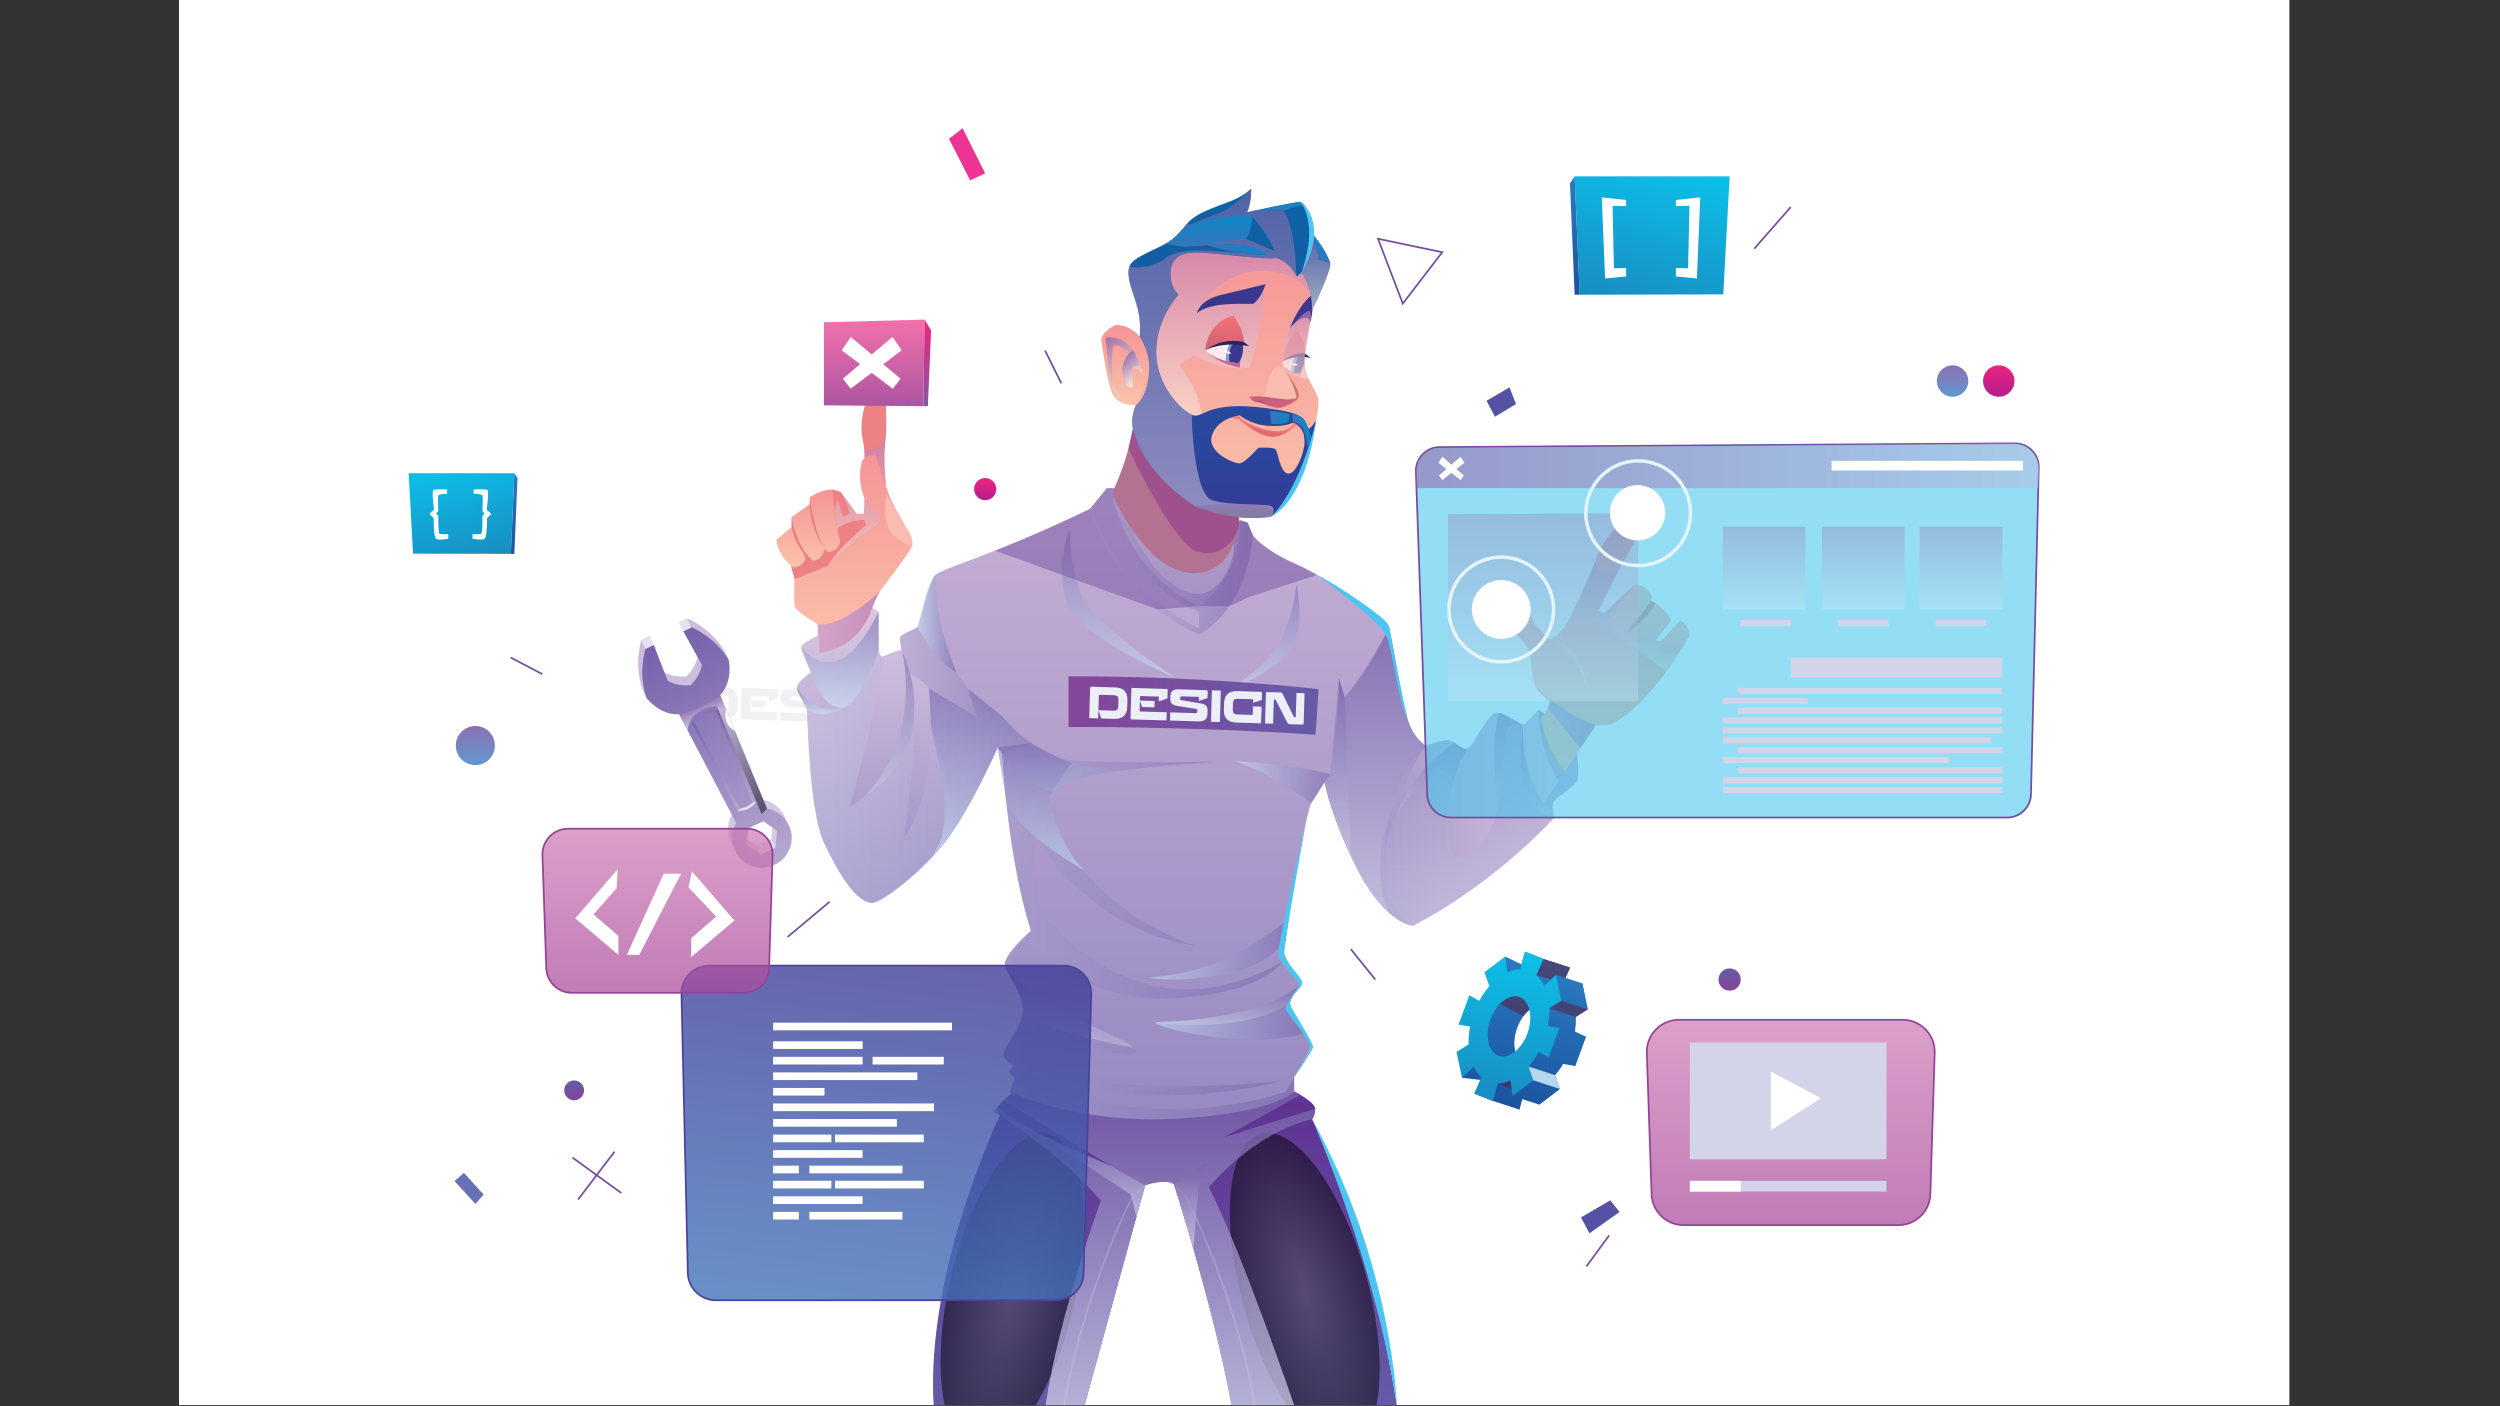 <?xml version="1.0" encoding="utf-8"?>
<!-- Generator: Adobe Illustrator 23.0.5, SVG Export Plug-In . SVG Version: 6.00 Build 0)  -->
<svg version="1.1" id="Layer_1" xmlns="http://www.w3.org/2000/svg" xmlns:xlink="http://www.w3.org/1999/xlink" x="0px" y="0px"
	 viewBox="0 0 1920 1080" style="enable-background:new 0 0 1920 1080;" xml:space="preserve">
<rect x="0" y="0" width="1920" height="1080" fill="#333333" stroke="none"/>
<style type="text/css">
	.st0{clip-path:url(#SVGID_2_);fill:#FFFFFF;}
	.st1{clip-path:url(#SVGID_2_);}
	.st2{fill:#F1F1F4;}
	.st3{fill:url(#SVGID_3_);}
	.st4{fill:url(#SVGID_4_);}
	.st5{fill:#E6E1F0;}
	.st6{fill:url(#SVGID_5_);}
	.st7{opacity:0.62;fill:url(#SVGID_6_);}
	.st8{opacity:0.62;fill:url(#SVGID_7_);}
	.st9{opacity:0.5;fill:url(#SVGID_8_);}
	.st10{fill:#FFFFFF;}
	.st11{fill:url(#SVGID_9_);}
	.st12{opacity:0.5;fill:url(#SVGID_10_);}
	.st13{opacity:0.5;fill:url(#SVGID_11_);}
	.st14{fill:url(#SVGID_12_);}
	.st15{fill:url(#SVGID_13_);}
	.st16{opacity:0.76;fill:url(#SVGID_14_);}
	.st17{opacity:0.76;fill:url(#SVGID_15_);}
	.st18{opacity:0.76;fill:url(#SVGID_16_);}
	.st19{fill:#F59084;}
	.st20{fill:url(#SVGID_17_);}
	.st21{opacity:0.5;fill:url(#SVGID_18_);}
	.st22{fill:url(#SVGID_19_);}
	.st23{opacity:0.5;fill:url(#SVGID_20_);}
	.st24{fill:url(#SVGID_21_);}
	.st25{fill:url(#SVGID_22_);}
	.st26{fill:#CB4F7B;}
	.st27{fill:#ED8183;}
	.st28{fill:url(#SVGID_23_);}
	.st29{opacity:0.6;fill:url(#SVGID_24_);}
	.st30{fill:url(#SVGID_25_);}
	.st31{fill:#E28183;}
	.st32{opacity:0.91;fill:url(#SVGID_26_);}
	.st33{fill:url(#SVGID_27_);}
	.st34{opacity:0.6;fill:url(#SVGID_28_);}
	.st35{fill:url(#SVGID_29_);}
	.st36{fill:url(#SVGID_30_);}
	.st37{opacity:0.91;fill:url(#SVGID_31_);}
	.st38{opacity:0.5;fill:url(#SVGID_32_);}
	.st39{opacity:0.5;fill:url(#SVGID_33_);}
	.st40{opacity:0.5;fill:url(#SVGID_34_);}
	.st41{opacity:0.5;fill:url(#SVGID_35_);}
	.st42{opacity:0.5;fill:url(#SVGID_36_);}
	.st43{opacity:0.5;fill:url(#SVGID_37_);}
	.st44{opacity:0.5;fill:url(#SVGID_38_);}
	.st45{opacity:0.5;fill:url(#SVGID_39_);}
	.st46{opacity:0.5;fill:url(#SVGID_40_);}
	.st47{opacity:0.76;fill:url(#SVGID_41_);}
	.st48{opacity:0.5;fill:url(#SVGID_42_);}
	.st49{opacity:0.3;fill:url(#SVGID_43_);}
	.st50{opacity:0.5;fill:url(#SVGID_44_);}
	.st51{opacity:0.5;fill:url(#SVGID_45_);}
	.st52{opacity:0.5;fill:url(#SVGID_46_);}
	.st53{opacity:0.5;fill:url(#SVGID_47_);}
	.st54{fill:url(#SVGID_48_);}
	.st55{fill:#ECEFF8;}
	.st56{opacity:0.5;fill:url(#SVGID_49_);}
	.st57{opacity:0.3;fill:url(#SVGID_50_);}
	.st58{opacity:0.5;fill:url(#SVGID_51_);}
	.st59{opacity:0.5;fill:url(#SVGID_52_);}
	.st60{opacity:0.5;fill:url(#SVGID_53_);}
	.st61{opacity:0.5;fill:#7554A3;}
	.st62{fill:url(#SVGID_54_);}
	.st63{fill:url(#SVGID_55_);}
	.st64{fill:url(#SVGID_56_);}
	.st65{opacity:0.6;fill:url(#SVGID_57_);}
	.st66{fill:#39378E;}
	.st67{fill:url(#SVGID_58_);}
	.st68{fill:url(#SVGID_59_);}
	.st69{fill:#FDEBED;}
	.st70{fill:#7F9EC9;}
	.st71{fill:#25225F;}
	.st72{fill:#C7669D;}
	.st73{fill:#CB5F7D;}
	.st74{fill:#A04B8C;}
	.st75{fill:#FABBB0;}
	.st76{opacity:0.6;fill:url(#SVGID_60_);}
	.st77{fill:url(#SVGID_61_);}
	.st78{fill:#D2726C;}
	.st79{opacity:0.6;fill:url(#SVGID_62_);}
	.st80{opacity:0.6;fill:url(#SVGID_63_);}
	.st81{opacity:0.5;fill:url(#SVGID_64_);}
	.st82{fill:url(#SVGID_65_);}
	.st83{fill:url(#SVGID_66_);}
	.st84{fill:url(#SVGID_67_);}
	.st85{opacity:0.8;fill:url(#SVGID_68_);}
	.st86{opacity:0.8;fill:url(#SVGID_69_);}
	.st87{fill:#4DC4F1;}
	.st88{fill:url(#SVGID_70_);}
	.st89{fill:url(#SVGID_71_);}
	.st90{fill:url(#SVGID_72_);}
	.st91{opacity:0.6;fill:#4BC8ED;}
	.st92{fill:#754E9F;}
	.st93{opacity:0.6;fill:url(#SVGID_73_);}
	.st94{opacity:0.3;fill:url(#SVGID_74_);}
	.st95{opacity:0.3;fill:url(#SVGID_75_);}
	.st96{opacity:0.3;fill:url(#SVGID_76_);}
	.st97{opacity:0.3;fill:url(#SVGID_77_);}
	.st98{fill:#D3D3EA;}
	.st99{fill:#E4F4F8;}
	.st100{fill:url(#SVGID_78_);}
	.st101{fill:url(#SVGID_79_);}
	.st102{opacity:0.81;fill:url(#SVGID_80_);}
	.st103{fill:#4A439B;}
	.st104{clip-path:url(#SVGID_2_);fill:url(#SVGID_81_);}
	.st105{clip-path:url(#SVGID_2_);fill:url(#SVGID_82_);}
	.st106{clip-path:url(#SVGID_2_);fill:url(#SVGID_83_);}
	.st107{clip-path:url(#SVGID_2_);fill:url(#SVGID_84_);}
	.st108{clip-path:url(#SVGID_2_);fill:url(#SVGID_85_);}
	.st109{clip-path:url(#SVGID_2_);fill:url(#SVGID_86_);}
	.st110{opacity:0.73;fill:url(#SVGID_87_);}
	.st111{fill:#934399;}
	.st112{opacity:0.73;fill:url(#SVGID_88_);}
	.st113{fill-rule:evenodd;clip-rule:evenodd;fill:url(#SVGID_89_);}
	.st114{fill-rule:evenodd;clip-rule:evenodd;fill:url(#SVGID_90_);}
	.st115{fill-rule:evenodd;clip-rule:evenodd;fill:url(#SVGID_91_);}
	.st116{opacity:0.5;fill-rule:evenodd;clip-rule:evenodd;fill:#611735;}
	.st117{fill-rule:evenodd;clip-rule:evenodd;fill:#B7D7F1;}
	.st118{clip-path:url(#SVGID_2_);fill:#ED3393;}
	.st119{clip-path:url(#SVGID_2_);fill:#6772B6;}
	.st120{clip-path:url(#SVGID_2_);fill:#5552A3;}
	.st121{fill-rule:evenodd;clip-rule:evenodd;fill:url(#SVGID_92_);}
	.st122{fill-rule:evenodd;clip-rule:evenodd;fill:url(#SVGID_93_);}
	.st123{fill-rule:evenodd;clip-rule:evenodd;fill:url(#SVGID_94_);}
	.st124{fill-rule:evenodd;clip-rule:evenodd;fill:url(#SVGID_95_);}
</style>
<g>
	<defs>
		<rect id="SVGID_1_" x="137.48" y="-1.36" width="1620.76" height="1080.51"/>
	</defs>
	<clipPath id="SVGID_2_">
		<use xlink:href="#SVGID_1_"  style="overflow:visible;"/>
	</clipPath>
	<rect x="137.48" y="-1.36" class="st0" width="1620.76" height="1080.51"/>
	<g class="st1">
		<path class="st2" d="M537.84,528.35c0.02-0.66,0.34-0.99,0.96-0.97l18.12,0.55c1.79,0.05,3.31,0.33,4.56,0.82
			c1.25,0.49,2.25,1.16,3,2.02c0.75,0.85,1.28,1.88,1.6,3.07c0.32,1.19,0.46,2.52,0.41,3.98l-0.15,4.98
			c-0.04,1.46-0.26,2.78-0.65,3.95c-0.39,1.17-0.98,2.17-1.78,2.97c-0.8,0.8-1.84,1.42-3.11,1.83c-1.27,0.41-2.81,0.59-4.6,0.54
			l-9.76-0.3l-2.02-5.71l-0.26-0.01l-0.17,5.64l-6.84-0.21L537.84,528.35z M544.16,545.44l11.58,0.35c1.31,0.04,2.25-0.22,2.81-0.78
			c0.57-0.56,0.88-1.57,0.92-3.03l0.12-4.05c0.05-1.5-0.2-2.54-0.73-3.09c-0.54-0.56-1.46-0.86-2.76-0.9l-11.08-0.34
			c-0.15,0-0.28,0.04-0.37,0.14c-0.09,0.1-0.14,0.21-0.14,0.34L544.16,545.44z"/>
		<path class="st2" d="M576.29,538.71l-0.23-0.01l-0.22,7.23c-0.01,0.31,0.14,0.47,0.45,0.48l20.38,0.62l-0.19,6.27l-26.71-0.81
			c-0.64-0.02-0.95-0.36-0.93-1.02l0.67-22.17c0.02-0.66,0.35-0.98,0.99-0.97l25.95,0.79c0.66,0.02,0.99,0.36,0.97,1.02l-0.19,6.27
			l-6.41,2.16l-0.27-0.01l0.1-3.22c0.01-0.24-0.1-0.37-0.32-0.38l-13.7-0.42c-0.18-0.01-0.29,0.04-0.35,0.14
			c-0.06,0.1-0.09,0.2-0.09,0.31l-0.09,3.02l11.28,0.34l-0.15,4.91l-9.46-0.29L576.29,538.71z"/>
		<path class="st2" d="M621.58,538.26l-0.27-0.01l0.08-2.66c0.01-0.27-0.12-0.4-0.39-0.41l-12.74-0.39
			c-0.46-0.01-0.79,0.08-0.97,0.27c-0.18,0.19-0.28,0.48-0.29,0.85l-0.02,0.6c-0.01,0.47,0.05,0.77,0.2,0.9
			c0.15,0.14,0.45,0.25,0.89,0.33l14.93,2.54c0.95,0.16,1.75,0.39,2.41,0.69c0.65,0.3,1.19,0.68,1.59,1.14
			c0.41,0.47,0.69,1.03,0.84,1.7c0.16,0.67,0.22,1.46,0.2,2.36l-0.06,1.92c-0.03,1-0.18,1.87-0.45,2.63
			c-0.27,0.76-0.69,1.38-1.25,1.89c-0.57,0.5-1.31,0.88-2.23,1.11c-0.92,0.24-2.04,0.34-3.36,0.3l-21.5-0.65l0.19-6.27l19.28,0.59
			c0.58,0.02,0.96-0.08,1.16-0.28c0.19-0.2,0.3-0.57,0.31-1.1l0.02-0.66c0.01-0.42-0.05-0.72-0.19-0.89
			c-0.14-0.17-0.42-0.28-0.84-0.34l-14.41-2.26c-0.97-0.16-1.8-0.39-2.49-0.67c-0.69-0.28-1.25-0.66-1.68-1.11
			c-0.43-0.46-0.73-1.01-0.91-1.66c-0.18-0.65-0.25-1.41-0.23-2.3l0.05-1.69c0.05-1.75,0.56-3.09,1.51-4.02
			c0.96-0.93,2.52-1.37,4.69-1.3l21.47,0.65c0.69,0.02,1.02,0.38,1,1.09l-0.15,4.98L621.58,538.26z"/>
		<path class="st2" d="M630.65,554.35l0.73-24.16l6.84,0.21l-0.73,24.16L630.65,554.35z"/>
		<path class="st2" d="M662.86,544.96c0.01-0.35,0.01-0.72-0.02-1.11c-0.02-0.39-0.05-0.73-0.08-1.02l0.01-0.3l6.77,0.21
			l-0.36,11.85c-0.02,0.62-0.31,0.92-0.86,0.9l-18.18-0.55c-1.79-0.06-3.31-0.33-4.56-0.82c-1.25-0.49-2.24-1.16-2.99-2.02
			c-0.75-0.85-1.28-1.88-1.6-3.07c-0.32-1.19-0.45-2.52-0.41-3.98l0.15-4.98c0.04-1.46,0.26-2.78,0.65-3.95
			c0.39-1.17,0.98-2.16,1.78-2.97c0.8-0.81,1.84-1.42,3.11-1.83c1.27-0.42,2.81-0.6,4.6-0.54l18.08,0.55
			c0.64,0.02,0.96,0.36,0.93,1.02l-0.16,5.21l-6.41,2.13l-0.27-0.01l0.07-2.32c0.01-0.22-0.09-0.34-0.29-0.34l-11.55-0.35
			c-0.66-0.02-1.22,0.03-1.68,0.13c-0.46,0.11-0.84,0.31-1.13,0.6c-0.3,0.29-0.52,0.68-0.66,1.18c-0.15,0.49-0.23,1.11-0.26,1.84
			l-0.13,4.25c-0.04,1.46,0.2,2.49,0.74,3.08c0.54,0.59,1.46,0.91,2.76,0.95l11.45,0.35c0.24,0.01,0.37-0.12,0.37-0.39
			L662.86,544.96z"/>
		<path class="st2" d="M683.98,531.79c0.51,0.02,0.87,0.1,1.07,0.27c0.2,0.16,0.39,0.41,0.56,0.75l8.63,17.64
			c0.15,0.27,0.35,0.41,0.62,0.42l0.36,0.01c0.35,0.01,0.54-0.16,0.55-0.52l0.55-18.18l6.2,0.19l-0.7,23.2
			c-0.02,0.64-0.34,0.95-0.96,0.93l-9.83-0.3c-0.46-0.01-0.81-0.09-1.03-0.23c-0.23-0.14-0.44-0.4-0.63-0.78l-8.96-17.61
			c-0.12-0.27-0.33-0.41-0.62-0.42l-0.33-0.01c-0.35-0.01-0.54,0.16-0.55,0.52l-0.55,18.15l-6.21-0.19l0.7-23.16
			c0.02-0.66,0.34-0.99,0.96-0.97L683.98,531.79z"/>
	</g>
	<g class="st1">
		
			<linearGradient id="SVGID_3_" gradientUnits="userSpaceOnUse" x1="554.457" y1="581.731" x2="554.457" y2="389.43" gradientTransform="matrix(0.906 -0.423 0.423 0.906 -156.934 365.08)">
			<stop  offset="0" style="stop-color:#D8CBE4"/>
			<stop  offset="1" style="stop-color:#CABADB"/>
		</linearGradient>
		<path class="st3" d="M556.44,500.02c-10.3-17.72-28.51-25.02-28.51-25.02l-6.35,2.97l14.3,25.94c-1.91,9.97-8.75,15.45-8.75,15.45
			l-0.02-0.04c0,0-8.59,1.73-17.46-3.2l-10.72-27.61l-6.35,2.97c0,0-6.09,18.65,0.9,37.92c0,0,2.71,6.25,3.18,6.8
			c2.52,2.94,9.08,6.33,21.76,5.54l43.77,83.5c-3.63,6.26-4.26,14.12-0.97,21.16c5.36,11.46,18.97,16.41,30.43,11.05
			c11.46-5.36,16.4-18.97,11.05-30.43c-3.29-7.04-9.72-11.61-16.85-12.83l-35.94-87.11c8.55-9.03,10.36-16.14,9.71-20.25
			C559.48,505.95,556.44,500.02,556.44,500.02z M592.44,644.02l-11.6,5.42l-10.49-7.33l1.11-12.75l11.6-5.42l10.49,7.33
			L592.44,644.02z"/>
		
			<linearGradient id="SVGID_4_" gradientUnits="userSpaceOnUse" x1="554.446" y1="589.233" x2="554.446" y2="396.932" gradientTransform="matrix(0.906 -0.423 0.423 0.906 -156.934 365.08)">
			<stop  offset="0" style="stop-color:#B6A7D1"/>
			<stop  offset="1" style="stop-color:#7662AB"/>
		</linearGradient>
		<path class="st4" d="M559.61,506.81c-10.3-17.72-28.51-25.02-28.51-25.02l-6.35,2.97l14.3,25.94c-1.91,9.97-8.75,15.45-8.75,15.45
			l-0.02-0.04c0,0-8.59,1.73-17.46-3.2l-10.72-27.61l-6.35,2.97c0,0-6.09,18.65,0.9,37.92c0,0,9.9,13.27,24.94,12.34l43.77,83.5
			c-3.63,6.26-4.26,14.12-0.97,21.16c5.36,11.46,18.97,16.4,30.43,11.05c11.46-5.36,16.4-18.97,11.05-30.43
			c-3.29-7.04-9.72-11.61-16.85-12.83l-35.94-87.11C563.44,522.92,559.61,506.81,559.61,506.81z M595.61,650.82l-11.59,5.42
			l-10.49-7.33l1.11-12.75l11.6-5.42l10.49,7.33L595.61,650.82z"/>
		
			<rect x="493.83" y="489.63" transform="matrix(0.906 -0.423 0.423 0.906 -162.089 256.898)" class="st5" width="7.01" height="7.5"/>
		
			<rect x="522.84" y="476.12" transform="matrix(0.906 -0.423 0.423 0.906 -153.65 267.917)" class="st5" width="7.01" height="7.5"/>
		
			<rect x="581.83" y="646.38" transform="matrix(0.906 -0.423 0.423 0.906 -219.897 310.107)" class="st5" width="12.8" height="7.5"/>
		<g>
			
				<linearGradient id="SVGID_5_" gradientUnits="userSpaceOnUse" x1="554.446" y1="541.424" x2="554.446" y2="460.366" gradientTransform="matrix(0.906 -0.423 0.423 0.906 -156.934 365.08)">
				<stop  offset="0" style="stop-color:#B6A7D1"/>
				<stop  offset="1" style="stop-color:#7662AB"/>
			</linearGradient>
			<path class="st6" d="M530.96,554.72l35.35,67.94c9.29,0.43,14.27-6.67,14.27-6.67l-28.78-71.01
				C538.88,544.5,530.96,554.72,530.96,554.72z M577.85,616.55c-1.03,0.89-2.6,2.07-4.58,2.99c-1.57,0.73-3.2,1.22-4.88,1.46
				l-35.4-66.54c1.73-1.53,4.7-3.81,8.51-5.59c2.86-1.34,5.78-2.19,8.75-2.58L577.85,616.55z"/>
			<path class="st5" d="M577.85,616.55l2.73-0.55c0,0-4.05,7.2-14.27,6.67l2.09-1.66C568.39,621,573.43,620.41,577.85,616.55z"/>
			
				<linearGradient id="SVGID_6_" gradientUnits="userSpaceOnUse" x1="542.943" y1="461.988" x2="565.949" y2="461.988" gradientTransform="matrix(0.906 -0.423 0.423 0.906 -156.934 365.08)">
				<stop  offset="0" style="stop-color:#8D8BC3"/>
				<stop  offset="1" style="stop-color:#A178B5"/>
			</linearGradient>
			<path class="st7" d="M530.96,554.72l2.03-0.26c0,0,6.04-6.27,17.26-8.17l1.55-1.31c0,0-4.51-0.79-11.53,2.49
				C533.24,550.76,530.96,554.72,530.96,554.72z"/>
		</g>
		
			<linearGradient id="SVGID_7_" gradientUnits="userSpaceOnUse" x1="554.446" y1="467.329" x2="554.446" y2="453.403" gradientTransform="matrix(0.906 -0.423 0.423 0.906 -156.934 365.08)">
			<stop  offset="0" style="stop-color:#FFFFFF"/>
			<stop  offset="1" style="stop-color:#A178B5"/>
		</linearGradient>
		<path class="st8" d="M521.58,548.52c0,0,17-3.02,31.49-14.66l4.6,11.14c0,0-5.21-5.16-16.65-0.5
			c-13.38,5.45-12.65,16.22-12.65,16.22L521.58,548.52z"/>
		
			<linearGradient id="SVGID_8_" gradientUnits="userSpaceOnUse" x1="566.613" y1="549.699" x2="566.613" y2="460.339" gradientTransform="matrix(0.906 -0.423 0.423 0.906 -156.934 365.08)">
			<stop  offset="0" style="stop-color:#010101"/>
			<stop  offset="1" style="stop-color:#FFFFFF"/>
		</linearGradient>
		<path class="st9" d="M557.67,545c-3.26-2.34-6.99-2.42-6.99-2.42l34.21,82.65l4.12-4.26L557.67,545z"/>
		<path class="st10" d="M557.67,545c0,0-3.59,11.04,6.72,16.28L557.67,545z"/>
	</g>
	<g class="st1">
		<g>
			<linearGradient id="SVGID_9_" gradientUnits="userSpaceOnUse" x1="894.644" y1="1079.146" x2="894.644" y2="838.165">
				<stop  offset="0" style="stop-color:#645BA7"/>
				<stop  offset="1" style="stop-color:#603192"/>
			</linearGradient>
			<path class="st11" d="M1072.74,1079.15H945.78c-13.29-73.8-44.19-169.83-44.19-169.83c-7.51-4.46-22.18,1.03-22.18,1.03
				L833,1079.15H717.01c-6.16-104.16,50.84-222.4,50.84-222.4l-0.03-0.03c-0.19-0.41-2-4.02-1.51-6.46
				c0.19-1.05,2.13-3.05,4.32-5.02c3.13-2.86,6.86-5.73,6.86-5.73l216.4-1.35c0,0,2.19,1.11,4.97,2.78h0.03
				c4.73,2.86,11.13,7.29,11.13,10.53c0,4.46-1.76,7.35-2.19,8l-0.11,0.14C1054.12,947.18,1072.74,1079.15,1072.74,1079.15z"/>
			
				<radialGradient id="SVGID_10_" cx="813.294" cy="886.161" r="73.009" gradientTransform="matrix(0.646 0.149 -0.385 1.67 593.099 -608.317)" gradientUnits="userSpaceOnUse">
				<stop  offset="0" style="stop-color:#4C484B"/>
				<stop  offset="1" style="stop-color:#010101"/>
			</radialGradient>
			<path class="st12" d="M824.48,1003.36c-15.53,67.32-49.25,117.02-75.3,111.01c-26.06-6.01-34.59-65.46-19.06-132.78
				c15.53-67.32,49.25-117.02,75.3-111.01C831.48,876.6,840.01,936.04,824.48,1003.36z"/>
			
				<radialGradient id="SVGID_11_" cx="927.798" cy="855.756" r="73.008" gradientTransform="matrix(0.639 -0.179 0.462 1.65 13.939 -254.571)" gradientUnits="userSpaceOnUse">
				<stop  offset="0" style="stop-color:#4C484B"/>
				<stop  offset="1" style="stop-color:#010101"/>
			</radialGradient>
			<path class="st13" d="M1048.67,978.2c18.64,66.53,12.88,126.31-12.87,133.52c-25.75,7.22-61.74-40.87-80.38-107.39
				c-18.64-66.53-12.88-126.31,12.87-133.52C994.04,863.59,1030.03,911.67,1048.67,978.2z"/>
			<g>
				<linearGradient id="SVGID_12_" gradientUnits="userSpaceOnUse" x1="816.651" y1="994.547" x2="879.854" y2="994.547">
					<stop  offset="0" style="stop-color:#968AC2"/>
					<stop  offset="1" style="stop-color:#C6AFD5"/>
				</linearGradient>
				<path class="st14" d="M817.98,1079.26l-1.33-0.23c14.76-86.98,52.24-159.93,52.61-160.65l0.16-0.2l9.55-8.35l0.89,1.02
					l-9.45,8.26C868.72,922.4,832.44,994.09,817.98,1079.26z"/>
			</g>
			<g>
				
					<linearGradient id="SVGID_13_" gradientUnits="userSpaceOnUse" x1="1003.284" y1="994.549" x2="1066.493" y2="994.549" gradientTransform="matrix(-1 0 0 1 1967.629 0)">
					<stop  offset="0" style="stop-color:#968AC2"/>
					<stop  offset="1" style="stop-color:#C6AFD5"/>
				</linearGradient>
				<path class="st15" d="M963.02,1079.26c-14.47-85.23-51.75-157.61-53.43-160.83l-8.45-7.58l0.9-1.01l8.69,7.86
					c0.39,0.73,38.86,74.36,53.62,161.34L963.02,1079.26z"/>
			</g>
			<linearGradient id="SVGID_14_" gradientUnits="userSpaceOnUse" x1="886.163" y1="1079.146" x2="886.163" y2="838.165">
				<stop  offset="0" style="stop-color:#CECBE6"/>
				<stop  offset="1" style="stop-color:#745FA9"/>
			</linearGradient>
			<path class="st16" d="M1010.02,851.48c0,4.46-1.76,7.35-2.19,8l-0.11,0.14c-45.06,10.18-79.34,52.24-79.34,52.24
				c24.55,47.11,65.51,167.29,65.51,167.29h-48.11c-13.29-73.8-44.19-169.83-44.19-169.83c-7.51-4.46-22.18,1.03-22.18,1.03
				L833,1079.15h-30.04c10.75-70.72,42.49-157.05,42.49-157.05c-31.2-36.33-77.61-65.34-77.61-65.34l-0.03-0.03l-5.51-3.46l4-3
				c20.07,19.26,84.79,44.41,86.79,45.19l-82.47-50.22c3.13-2.86,6.86-5.73,6.86-5.73l216.4-1.35c0,0,2.19,1.11,4.97,2.78
				l-59.1,32.52L1010.02,851.48z"/>
			<linearGradient id="SVGID_15_" gradientUnits="userSpaceOnUse" x1="914.217" y1="958.656" x2="914.217" y2="892.929">
				<stop  offset="0" style="stop-color:#CECBE6"/>
				<stop  offset="1" style="stop-color:#745FA9"/>
			</linearGradient>
			<polygon class="st17" points="901.59,909.32 926.85,892.93 920.85,909.32 916.45,958.66 			"/>
			<linearGradient id="SVGID_16_" gradientUnits="userSpaceOnUse" x1="838.089" y1="934.486" x2="838.089" y2="870.092">
				<stop  offset="0" style="stop-color:#CECBE6"/>
				<stop  offset="1" style="stop-color:#745FA9"/>
			</linearGradient>
			<polygon class="st18" points="879.41,910.34 853.1,895.46 796.77,870.09 868.5,917.5 872.77,934.49 			"/>
		</g>
		<path class="st19" d="M951.8,402.88c0.16,1.16,0.3,1.78,0.3,1.78c-1.32,5.51-2.84,10.62-4.48,15.29
			c-5.29,15.21-11.89,26.01-16.83,32.74c-4.29,5.81-7.35,8.59-7.35,8.59c-39.41-12.37-58.83-50.92-66.29-70.1
			c-0.05-0.08-0.08-0.19-0.11-0.3c-1.43-3.62-2.38-6.54-2.97-8.43c0,0,0,0,0-0.03c-0.46-1.51-0.68-2.35-0.68-2.35
			c0.16-0.32,0.32-0.68,0.49-1l0.08-0.14c0.65-1.35,1.3-2.73,1.89-4.05c5.16-11.29,8.59-21.85,10.81-30.17
			c1.92-7.08,2.94-12.53,3.43-15.42c0.24-1.49,0.35-2.3,0.35-2.3l18.37,9.7l63.29,33.5c-0.95,5.81-1.32,11.26-1.35,16.05
			c-0.05,3.38,0.05,6.4,0.24,8.97c0.19,3.13,0.51,5.62,0.76,7.24v0.03C951.75,402.64,951.78,402.75,951.8,402.88z"/>
		<linearGradient id="SVGID_17_" gradientUnits="userSpaceOnUse" x1="903.403" y1="475.276" x2="903.403" y2="379.084">
			<stop  offset="0" style="stop-color:#D6CCE5"/>
			<stop  offset="1" style="stop-color:#F3EDF6"/>
		</linearGradient>
		<path class="st20" d="M934.25,465.52c-3.65,3.62-7.94,6.86-13.07,9.56c-0.11,0.08-0.22,0.14-0.32,0.19c0,0-0.14-0.08-0.38-0.22
			l-0.03-0.03c-1.38-0.84-6.08-3.73-12.4-8.48c-16.53-12.45-44.14-37.63-52.03-71.56c-0.03-0.05-0.03-0.08-0.05-0.14
			c-0.92-4.02-1.57-8.13-1.89-12.4c0,0,0,0,0-0.03c-0.08-1.11-0.16-2.22-0.19-3.35c0,0,5.48,12.89,14.99,26.8
			c11.18,16.37,27.96,34.23,48,34.33c17.34,0.11,26.23-11.75,30.74-22.69c1.92-4.65,3.05-9.1,3.65-12.43
			c0.03-0.03,0.03-0.05,0.03-0.05c0.19-0.97,0.32-1.84,0.46-2.57v-0.03c0.05-0.38,0.11-0.7,0.14-1c0.16-1.22,0.22-1.92,0.22-1.92
			S958.75,441.02,934.25,465.52z"/>
		<linearGradient id="SVGID_18_" gradientUnits="userSpaceOnUse" x1="853.882" y1="427.086" x2="952.923" y2="427.086">
			<stop  offset="0" style="stop-color:#CECBE6"/>
			<stop  offset="1" style="stop-color:#745FA9"/>
		</linearGradient>
		<path class="st21" d="M934.25,465.52c-3.65,3.62-7.94,6.86-13.07,9.56h-0.32l-0.38-0.03l-0.03-0.03
			c-1.38-0.84-6.08-3.73-12.4-8.48c-16.53-12.45-44.14-37.63-52.03-71.56c-0.03-0.05-0.03-0.08-0.05-0.14
			c-0.92-4.02-1.57-8.13-1.89-12.4c0,0,0,0,0-0.03c-0.08-1.11-0.16-2.22-0.19-3.35c0,0,5.48,12.89,14.99,26.8
			c0,0,10.91,29.98,34.52,44.84c11.83,7.43,20.8,6.35,27.39,1.97c6.59-4.35,10.86-11.94,13.37-17.67
			c2.51-5.75,3.32-11.13,3.46-15.07c0.03-0.89,0.03-1.7,0-2.43c1.92-4.65,3.05-9.1,3.65-12.43c0.03-0.03,0.03-0.05,0.03-0.05
			c0.19-0.97,0.32-1.84,0.46-2.57v-0.03c0.05-0.38,0.11-0.7,0.14-1c0.16-1.22,0.22-1.92,0.22-1.92S958.75,441.02,934.25,465.52z"/>
		<linearGradient id="SVGID_19_" gradientUnits="userSpaceOnUse" x1="875.083" y1="859.612" x2="875.083" y2="374.897">
			<stop  offset="0" style="stop-color:#968AC2"/>
			<stop  offset="1" style="stop-color:#C6AFD5"/>
		</linearGradient>
		<path class="st22" d="M1085.95,710.5c-0.3,0.14-0.43,0.22-0.43,0.22c-2.22,0.27-9.1-1.24-18.13-9.05l-0.03-0.03
			c0-0.03-0.03-0.05-0.08-0.08c-0.03-0.03-0.05-0.08-0.11-0.11c-7.56-6.62-16.64-17.67-25.69-35.76
			c-18.1-36.17-23.28-60.32-24.12-64.53l-0.11-0.65l-10.56,16.75c-7.16,21.53-20.72,110.62-20.48,114.45s12.02,22.53,11.78,24.82
			c0,0,0,0.03-0.03,0.05c-0.32,2.32-5.62,7.43-7.13,12.99c-1.03,3.7,6.16,15.37,11.21,24.1v0.03c2.62,4.54,4.65,8.27,4.65,9.67
			c0,4.08-12.8,24.04-12.8,24.04v10.75l-0.19,0.19l-0.59,0.54l-0.49,0.41c-4.86,3.84-25.47,16.4-89.87,19.85
			c-76.31,4.08-127.15-20.48-127.15-20.48l3.84-10.51c0,0-3.57-3.05-3.84-4.59c-0.24-1.54,2.81-5.13,2.81-5.13s-7.67-4.08-7.67-9.21
			c0-5.11,15.37-20.96,14.86-34.55c-0.51-13.56-12.29-25.58-13.83-33.25c-1.54-7.67,19.96-26.61,19.96-26.61
			c-18.42-58.35-22.02-136.66-22.02-136.66l-3.57-4.11c0,0-22.02,50.16-41.98,74.72c-2.38,2.92-4.89,5.81-7.48,8.59
			c-5.56,6.02-11.48,11.67-17.18,16.61c-13.83,12.05-26.39,19.96-29.58,19.34c-5.13-1.03-25.61-41.46-24.66-82.93
			c0.43-19.72,12.32-41.79,24.66-59.48c1.32-1.89,2.65-3.75,4-5.56c8.75-11.91,17.15-21.26,21.18-25.53
			c1.57-1.67,2.46-2.57,2.46-2.57s-2.81-9.05-4.73-16.91c-0.03-0.19-0.08-0.38-0.14-0.57c0-0.08-0.03-0.19-0.05-0.27
			c-0.03-0.14-0.05-0.19-0.05-0.19c-1.13-4.84-1.84-9.02-1.19-10.05c1.7-2.73,11.62-5.81,13.32-7.83
			c1.7-2.05,8.86-36.52,14.32-40.28c5.24-3.59,14.45-6.21,45.17-18.29c1.51-0.59,3.05-1.19,4.67-1.84
			c34.44-13.64,68.23-30.2,68.23-30.2l12.97-15.94h5.78l-1.89,4.05l-0.08,0.14c0.92,4.11,1.97,8.05,3.16,11.8
			c0.03,0.11,0.05,0.22,0.11,0.3c17.83,56.24,63.7,74.37,63.7,74.37c31.88-23.53,31.25-60.89,31.25-60.89v-5.13l5.97,1.78l4.08,9.72
			c0,0,6.92,10.75,34.31,22.8c4.73,2.08,9.81,4.7,15.05,7.7c25.07,14.24,52.94,36.25,55.08,40.92c0.22,0.49,0.46,1.24,0.73,2.32
			v0.03c2.94,11.56,9,54.86,14.61,70.31c3.51,9.64,9.05,14.97,13.13,17.72c0.03,0.03,0.03,0.03,0.05,0.03
			c3.03,2.08,5.24,2.73,5.24,2.73c0.43,2.38,0.84,4.73,1.22,7.05C1113.31,656.72,1090.97,706.99,1085.95,710.5z"/>
		<linearGradient id="SVGID_20_" gradientUnits="userSpaceOnUse" x1="673.923" y1="557.571" x2="791.969" y2="557.571">
			<stop  offset="0" style="stop-color:#CECBE6"/>
			<stop  offset="1" style="stop-color:#745FA9"/>
		</linearGradient>
		<path class="st23" d="M791.97,570.69l-22.26,7.48l-3.57-4.11c0,0-22.02,50.16-41.98,74.72c-2.38,2.92-4.89,5.81-7.48,8.59
			c-5.56,6.02-11.48,11.67-17.18,16.61l-16.96-73.12l-8.62-55.51c8.75-11.91,17.15-21.26,21.18-25.53c1.57-1.67,2.46-2.57,2.46-2.57
			s-2.81-9.05-4.73-16.91c-0.03-0.19-0.08-0.38-0.14-0.57c0-0.08-0.03-0.19-0.05-0.27c-0.03-0.14-0.05-0.19-0.05-0.19
			c-1.13-4.84-1.84-9.02-1.19-10.05c1.7-2.73,11.62-5.81,13.32-7.83c1.7-2.05,8.86-36.52,14.32-40.28c0,0-3.57,33.09,15.37,75.07
			l9.21,12.97l26.96,21.66C770.58,550.86,780.81,564.45,791.97,570.69z"/>
		<linearGradient id="SVGID_21_" gradientUnits="userSpaceOnUse" x1="670.272" y1="693.323" x2="670.272" y2="466.659">
			<stop  offset="0" style="stop-color:#968AC2"/>
			<stop  offset="1" style="stop-color:#D9C7E2"/>
		</linearGradient>
		<path class="st24" d="M727.57,630.55c-4.78,35.47-57.65,62.78-57.65,62.78c-11.78,0-24.93-20.48-36.87-45.73
			s-12.67-97.81-13.29-102.3c-0.65-4.48-7.29-13.45-7.7-17.29c-0.38-3.84,10.75-11.78,10.75-11.78l-0.08-0.19l-0.08-0.19
			c-1.16-2.49-7.7-16.5-7.24-19.07c0.51-2.81,13.02-8.94,13.02-8.94l0.78,13.8c0,0,29.12-5.51,38.98-28.07l1.73-6.92l4.86,3.24
			v29.69c0,0,1,4.62,2.54,4.62s12.89-5.67,15.26-4.89c2.4,0.78,4.75,16.67,7.94,18.69c3.16,2.05,11.62,7.94,12.89,10.75
			c0.57,1.27,0.62,5.83,0.68,11.21c0.08,6.59,0.14,14.37,1.11,18.75C717.01,566.63,732.35,595.05,727.57,630.55z"/>
		<linearGradient id="SVGID_22_" gradientUnits="userSpaceOnUse" x1="1060.044" y1="627.996" x2="1212.14" y2="627.996">
			<stop  offset="0" style="stop-color:#A698C9"/>
			<stop  offset="1" style="stop-color:#D9C7E2"/>
		</linearGradient>
		<path class="st25" d="M1211.07,600.16c-2.38,3.75-14.32,11.62-17.4,14.69c-3.08,3.05,0,13.16,0,13.16
			c-50.16,53.24-102.46,79.9-107.73,82.5c-0.3,0.14-0.43,0.22-0.43,0.22c-31.5-21.18-28.8-56.05-18.34-85.44
			c9.99-28.2,27.12-51.35,27.88-52.35l0.03-0.03c0,0,0,0,0.03-0.03c0.57-0.22,9.56-3.94,15.99-4.43c2.13-0.16,4.08,0.68,5.92,1.84
			c3.84,2.38,7.08,6.13,10.21,4.57c4.62-2.32,14.94-26.72,21.93-27.39c4.89-0.46,11.67,4.51,16.18,7.35
			c1.97,1.24,3.51,2.08,4.27,1.86c2.57-0.68,11.26-11.1,11.97-11.37c0.68-0.3,4.65,2.62,4.65,2.62l-2.78,3.46
			c4.27,24.58,18.26,41.11,18.26,41.11l9.37-13.72C1211.07,578.76,1213.48,596.4,1211.07,600.16z"/>
		<path class="st26" d="M951.94,401.83c-0.05,0.35-0.11,0.7-0.14,1.05c-0.14,0.73-0.3,1.43-0.51,2.16c0,0,0,0.03-0.03,0.05
			c-3.21,11.91-16.21,24.1-32.6,18.23c-17.91-6.4-52-78.61-52-78.61l3.43-15.42l80.9,65.91l0.89,6.24L951.94,401.83z"/>
		<g>
			<path class="st27" d="M682.54,388.62c0,0-4.95-27.3-2.73-47.43c2.22-20.13-0.57-42.99-0.57-42.99s-4.89-2.05-8.47,0
				c-3.58,2.05-11.94,22.86-8.19,39.58c3.75,16.72,0.85,56.81,0.85,56.81h-5.63l-12.28-16.89l-5.97-1.71
				c0,0-34.38,32.42-33.87,51.69l4.49,17.15l42.34-1.45l27.64-31.56L682.54,388.62z"/>
			<linearGradient id="SVGID_23_" gradientUnits="userSpaceOnUse" x1="620.798" y1="435.753" x2="620.798" y2="375.988">
				<stop  offset="0.016" style="stop-color:#FBC2AA"/>
				<stop  offset="1" style="stop-color:#F59496"/>
			</linearGradient>
			<path class="st28" d="M639.54,375.99c0,0,0.89,21.5,5.71,39.92c0,0-0.81,7.55-9.64,8.06l-2.18-2.43c0,0-1.54,8.57-9.34,9.21
				l-7.42-7.42l1.92,6.14c0,0-2.69,6.53-9.72,6.27c0,0-11.77-9.21-12.54-21.24l11.64-9.85v-7.55l13.83-9.72l0.26-5.5
				C622.06,381.88,630.16,375.86,639.54,375.99z"/>
			<linearGradient id="SVGID_24_" gradientUnits="userSpaceOnUse" x1="658.432" y1="434.338" x2="658.432" y2="335.408">
				<stop  offset="0" style="stop-color:#FEEADB"/>
				<stop  offset="0.994" style="stop-color:#C27DB5"/>
			</linearGradient>
			<path class="st29" d="M680.3,335.41c0,0-2.07,5.27-5.02,7.31c-2.94,2.05-11.47,3.61-11.47,3.61l-0.39,48.25h-5.63l-12.28-16.89
				c0,0,6.23,9.64,6.61,16.89l-4.86,2.39l-4.22-14.46l-2,10.41l1.99,12.95c0,0,7.28-6.27,20.46-6.52l1.98,3.6
				c0,0-23.84,19.75-29.34,31.39c0,0,11.77-14.97,38.64-31.48l2.56-7.93l3.4-18.94C680.73,375.99,677.51,348.7,680.3,335.41z"/>
			<linearGradient id="SVGID_25_" gradientUnits="userSpaceOnUse" x1="655.222" y1="501.641" x2="655.222" y2="349.127">
				<stop  offset="0.016" style="stop-color:#FBC2AA"/>
				<stop  offset="1" style="stop-color:#F59496"/>
			</linearGradient>
			<path class="st30" d="M700.29,419.49c-2.22,6.65-25.42,34.28-27.99,40.28c-2.57,5.97-4.11,13.8-4.11,13.8
				c-11.4,24.66-38.98,28.07-38.98,28.07l-1.27-22.26c0,0-14.83-8.54-17.34-13.21l-0.03-0.08l-0.3-0.78
				c-0.76-4.35-0.11-20.48-0.11-20.48l25.96-10.51c11.26-14.59,38.66-31.47,38.66-31.47l1.27-7.64
				c-19.67-9.67-16.37-38.93-13.05-42.52c3.32-3.57,9.45-3.57,9.45-3.57s7.19,23.53,11.78,34.55
				C688.86,394.67,702.5,412.85,700.29,419.49z"/>
			<path class="st31" d="M622.06,381.88c0,0,2.9,26.87,11.39,39.67c0,0-10.79-13.39-11.64-34.16L622.06,381.88z"/>
			<path class="st31" d="M607.98,397.1c0,0,2.82,21.62,16.13,33.65c0,0-11.78-5.89-16.13-26.1V397.1z"/>
			<linearGradient id="SVGID_26_" gradientUnits="userSpaceOnUse" x1="627.948" y1="477.841" x2="675.901" y2="477.841">
				<stop  offset="0.016" style="stop-color:#CFA2CB"/>
				<stop  offset="0.994" style="stop-color:#BD89BD"/>
			</linearGradient>
			<path class="st32" d="M675.9,454.04c0,0-29.27,28.42-47.95,25.34l1.27,22.26c0,0,30.71-2.68,40.7-34.99
				C669.91,466.65,673.51,457.36,675.9,454.04z"/>
		</g>
		<g>
			<linearGradient id="SVGID_27_" gradientUnits="userSpaceOnUse" x1="1215.275" y1="594.538" x2="1215.275" y2="390.588">
				<stop  offset="0.016" style="stop-color:#FBC2AA"/>
				<stop  offset="1" style="stop-color:#F59496"/>
			</linearGradient>
			<path class="st33" d="M1294.6,492.67c0,0-26.88,49.14-58.35,64.24h-10.75l-24.82,37.63c0,0-16.05-10.08-17.23-43.17
				c0,0,5.62-5.86,7-12.48c0,0-8.86-6.97-11.26-12.07c-2.38-5.13-3.24-20.48-4.94-26.8s-16.21-19.45-19.45-21.15
				c-3.24-1.7-17.91-2.57-17.91-2.57s-2.05-5.29,0-7.83c2.05-2.57,24.91-11.45,37.36-2.92c0,0,0.86,6.48,2.22,9.91
				c1.38,3.4,12.29,15.51,13.99,15.51s9.05-6.13,12.29-10.91c3.11-4.59,19.61-40.17,23.61-52.19c0.03-0.14,0.05-0.24,0.11-0.35
				c0.05-0.19,0.14-0.38,0.16-0.54c0.05-0.14,0.08-0.24,0.11-0.35c0.03-0.05,0.05-0.08,0.05-0.14c3.08-10.4,20.99-30.36,30.55-35.82
				c0,0,4.08-1.03,6.29,4.08c0,0-7.67,21.85-15.69,34.82c-1.35,2.19-2.81,4.75-4.32,7.51c0,0,0,0-0.03,0
				c-6.83,12.56-14.53,29.01-15.64,31.42l-0.14,0.3l4.27,2.19l11.53-10.94l11.83-11.21l27.15,28.66l-2.67,3.4l-8.48,10.89l4.3,0.78
				l9.99-11.05L1294.6,492.67z"/>
			<linearGradient id="SVGID_28_" gradientUnits="userSpaceOnUse" x1="1239.37" y1="529.194" x2="1239.37" y2="427.869">
				<stop  offset="0" style="stop-color:#FEEADB"/>
				<stop  offset="0.994" style="stop-color:#C27DB5"/>
			</linearGradient>
			<path class="st34" d="M1288.31,503.12l-8.59,12.62c0,0-47.14-36.36-57.38-39.44s-13.99-1.03-13.99-1.03l-10.56,13.48
				c0,0,19.45,17.23,21.15,40.44c0,0-6.48-29.34-28.5-38.22c1.7,0,9.05-6.13,12.29-10.91c3.11-4.59,19.61-40.17,23.61-52.19
				c-0.54,2.05-1.24,6.05,0.43,9.21c2.32,4.3,15.99,0.24,16.8,0c0.03,0,0.03,0,0.03,0l-15.67,31.42l-0.14,0.3l4.27,2.19l11.53-10.94
				l-5.78,13.43l42.09,7.43l-8.48,10.89l4.3,0.78L1288.31,503.12z"/>
			<linearGradient id="SVGID_29_" gradientUnits="userSpaceOnUse" x1="1259.359" y1="494.221" x2="1259.359" y2="448.799">
				<stop  offset="0" style="stop-color:#F8AFB0"/>
				<stop  offset="0.984" style="stop-color:#FBC2AA"/>
			</linearGradient>
			<path class="st35" d="M1255.44,448.84c0,0,8.19-1.19,13.48,9.38l-1.19,3.41c0,0,7.98,1.56,15.7,14.5c0,0-6.82,12.45-23.71,18.08
				c0,0-7.85-2.22-9.21-8.87l1.54-4.27l-6.14,4.61c0,0-7.34,2.22-10.58-8.7L1255.44,448.84z"/>
			<linearGradient id="SVGID_30_" gradientUnits="userSpaceOnUse" x1="1285.705" y1="501.216" x2="1285.705" y2="476.307">
				<stop  offset="0" style="stop-color:#F8AFB0"/>
				<stop  offset="0.984" style="stop-color:#FBC2AA"/>
			</linearGradient>
			<path class="st36" d="M1297.06,489.27c0,0,1.71-7.85-6.65-12.97l-16.21,17.91c0,0,0.49,5.74,7.51,6.99
				C1281.71,501.22,1292.8,497.46,1297.06,489.27z"/>
			<linearGradient id="SVGID_31_" gradientUnits="userSpaceOnUse" x1="1179.17" y1="550.861" x2="1225.497" y2="550.861">
				<stop  offset="0.016" style="stop-color:#CFA2CB"/>
				<stop  offset="0.994" style="stop-color:#BD89BD"/>
			</linearGradient>
			<path class="st37" d="M1179.17,526.82c0,0,18.78,20.95,46.33,30.09l-11.87,18l-24.78-31.46l1.59-4.55
				C1190.43,538.89,1180.53,531.44,1179.17,526.82z"/>
			<path class="st31" d="M1267.72,461.63c0,0-7.85,12.97-15.7,19.45l-1.54,4.27c0,0,15.23-10.28,20.84-22.16
				C1271.33,463.19,1269.51,461.89,1267.72,461.63z"/>
		</g>
		<linearGradient id="SVGID_32_" gradientUnits="userSpaceOnUse" x1="1114.698" y1="710.75" x2="1114.698" y2="482.462">
			<stop  offset="0" style="stop-color:#CECBE6"/>
			<stop  offset="1" style="stop-color:#745FA9"/>
		</linearGradient>
		<path class="st38" d="M1211.07,600.16c-2.38,3.75-14.32,11.62-17.4,14.69c-3.08,3.05,0,13.16,0,13.16
			c-50.16,53.24-102.46,79.9-107.73,82.5c-0.3,0.14-0.43,0.22-0.43,0.22c-4.11,0.51-24.07-5.11-44.03-45.03
			c-18.1-36.17-23.28-60.32-24.12-64.53l-0.11-0.65l4.4-5.97l6.54-73.69l4.59,14.83c17.4-20.99,33.79-53.22,33.79-53.22l0.73,2.32
			v0.03c2.94,11.56,9,54.86,14.61,70.31c3.51,9.64,9.05,14.97,13.13,17.72l0.03,0.05l-0.03,0.03
			c-16.02,14.61-23.96,35.63-27.88,52.35c-3.59,15.34-3.84,27.09-3.84,27.09s4.43-20.8,18.42-45.81c5.08-9.1,12.48-17.23,19.8-23.91
			c5.51-5.02,10.99-9.24,15.45-12.37c3.84,2.38,7.08,6.13,10.21,4.57c-21.07,31.63-20.56,94.25-0.76,82.31
			c19.77-11.94,24.3-37.28,24.3-37.28c-4.67-30.88-3.28-65.7,0.48-72.32c4.56,0.15,17.61,9.33,18.36,9.11
			c-1.19,36.33,15.88,60.59,15.88,60.59l11.26-17.42c-16.4-27.63-15.18-54.54-15.18-54.54c0.68-0.3,4.65,2.62,4.65,2.62l-2.78,3.46
			c4.27,24.58,18.26,41.11,18.26,41.11l9.37-13.72C1211.07,578.76,1213.48,596.4,1211.07,600.16z"/>
		<linearGradient id="SVGID_33_" gradientUnits="userSpaceOnUse" x1="612.064" y1="664.756" x2="993.889" y2="664.756">
			<stop  offset="0" style="stop-color:#CECBE6"/>
			<stop  offset="1" style="stop-color:#745FA9"/>
		</linearGradient>
		<path class="st39" d="M993.89,827.41v10.75l-0.19,0.19l-0.59,0.54l-0.49,0.41c-4.86,3.84-25.47,16.4-89.87,19.85
			c-76.31,4.08-127.15-20.48-127.15-20.48l3.84-10.51c0,0-3.57-3.05-3.84-4.59c-0.24-1.54,2.81-5.13,2.81-5.13s-7.67-4.08-7.67-9.21
			c0-4.62,12.53-17.99,14.56-30.55c0.24-1.35,0.35-2.67,0.3-4c-0.51-13.51-12.18-25.47-13.8-33.14c-0.03-0.08-0.03-0.11-0.03-0.11
			c-1.54-7.67,19.96-26.61,19.96-26.61c-18.42-58.35-22.02-136.66-22.02-136.66l-3.57-4.11c0,0-22.02,50.16-41.98,74.72
			c-19.96,24.58-49.14,45.57-54.24,44.54c-11.78,0-24.93-20.48-36.87-45.73s-12.67-97.81-13.29-102.3
			c-0.65-4.48-7.29-13.45-7.7-17.29c12.8,22.02,33.2,15.53,33.2,15.53c-14.78,0.32-22.45-27.31-22.45-27.31l-0.08-0.19l-0.08-0.19
			l-7.21-19.04c0.81,0.92,17.69,19.8,34.01,8.16c16.72-11.94,25.34-35.06,25.34-35.06v29.69c0,0,1,4.62,2.54,4.62
			c-1,13.67-3.89,30.31-7.4,46.71c-7.59,35.47-17.99,69.72-17.99,69.72s28.2-15.34,38.11-54.24c4.73-18.61,5.51-34.79,5.05-46.57
			c-0.41-10.08-1.73-16.96-2.27-19.48c-0.03-0.19-0.08-0.38-0.14-0.57c0-0.08-0.03-0.19-0.05-0.27c0-0.05-0.03-0.11-0.03-0.14
			l2.73,5.78l5.19,12.86c6.02,49.92-6.4,125.15-6.4,125.15c18.1-22.53,21.85-72.34,21.07-84.44c-0.35-5.78-0.81-12.91-1.11-18.75
			c-0.41-6.38-0.68-11.21-0.68-11.21l37.03,22.1l-6.83-21.66l26.96,21.66c0,0,24.23,29.17,49.14,32.58
			c24.91,3.43,116.34,1.38,116.34,1.38s-79.5,5.11-102.7,11.94c-23.2,6.83-27.63,14.67-27.63,14.67
			c16.77,85.33,109.62,114.1,112.51,114.97c-84.23-12.64-123.42-84.25-123.42-84.25s-1.38,40.28,5.11,55.62
			c6.48,15.34,44.71,52.89,93.84,60.72c4.13,0.65,8.21,1.05,12.24,1.24c41.44,1.94,75.74-19.23,79.26-21.5
			c0.19-0.14,0.3-0.19,0.3-0.19s-0.03,0.05-0.08,0.14c-1.32,2.03-18.31,25.91-86.93,28.53c-4.16,0.16-8.21,0.14-12.16-0.03
			c-0.03,0-0.05,0-0.05,0c-63.59-2.67-95.98-45.03-95.98-45.03s-23.53,12.64-8.51,31.39c0.16,0.19,0.32,0.41,0.49,0.59
			c4.43,5.11,14.18,11.35,25.72,17.77c0.32,0.19,0.65,0.38,0.95,0.54c13.94,7.7,30.28,15.64,42.92,22.2
			c0.08,0.03,0.14,0.05,0.19,0.08c7.73,4.02,14.07,7.48,17.61,10.08c0.03,0,0.03,0.03,0.03,0.03c3.57,2.59,4.29,4.27,0.81,4.67
			c-17.75,2.05-84.96-12.61-87.68-8.54c-2.73,4.11,3.32,14.67,3.32,14.67c61.7,30.58,193.71,15.51,197.87,15.05
			c-110.48,28.28-200.87-7.54-200.87-7.54l3,10.59c0,0,49.22,17.05,107.21,18.42c58.02,1.35,94.19-13.48,94.19-13.48L993.89,827.41z
			"/>
		<linearGradient id="SVGID_34_" gradientUnits="userSpaceOnUse" x1="948.684" y1="600.863" x2="1021.668" y2="600.863">
			<stop  offset="0" style="stop-color:#CDECFC"/>
			<stop  offset="1" style="stop-color:#745FA9"/>
		</linearGradient>
		<path class="st40" d="M948.68,584.47c0,0,43.94,2.39,72.98,10.07l-14.98,22.72C1006.69,617.25,984.17,597.44,948.68,584.47z"/>
		<linearGradient id="SVGID_35_" gradientUnits="userSpaceOnUse" x1="882.489" y1="728.948" x2="989.746" y2="728.948">
			<stop  offset="0" style="stop-color:#CDECFC"/>
			<stop  offset="1" style="stop-color:#745FA9"/>
		</linearGradient>
		<path class="st41" d="M989.75,705.59c0,0-27.41,22.87-54.37,33.45c-26.96,10.58-52.89,11.6-52.89,11.6s15.5,4.61,53.63-1.54
			c38.13-6.14,51.18-26.79,51.18-26.79L989.75,705.59z"/>
		<linearGradient id="SVGID_36_" gradientUnits="userSpaceOnUse" x1="887.456" y1="777.446" x2="1002.047" y2="777.446">
			<stop  offset="0" style="stop-color:#CDECFC"/>
			<stop  offset="1" style="stop-color:#745FA9"/>
		</linearGradient>
		<path class="st42" d="M1002.05,793.68v0.03c-50.73,13.1-115.13-5.7-114.59-8c0.54-2.3,17.64,1.03,57.29-6.92
			c38.44-7.7,52.38-21.37,53.22-22.2c-0.32,2.32-5.62,7.43-7.13,12.99C989.81,773.28,997,784.95,1002.05,793.68z"/>
		<linearGradient id="SVGID_37_" gradientUnits="userSpaceOnUse" x1="788.836" y1="657.369" x2="788.836" y2="528.761">
			<stop  offset="0" style="stop-color:#CDECFC"/>
			<stop  offset="1" style="stop-color:#745FA9"/>
		</linearGradient>
		<path class="st43" d="M864.26,591.35c-43.33,4.4-55,16.48-55,16.48c-12.18,1.54-39.55-29.66-39.55-29.66l-3.57-4.11
			c0,0-22.02,50.16-41.98,74.72c-2.38,2.92-4.89,5.81-7.48,8.59l2.84-6.38c0,0,4.65-2.22,6-26.61
			c1.38-24.37-10.24-60.72-10.32-65.67c-0.08-4.94-1.78-29.96-1.78-29.96l37.03,22.1l-6.83-21.66l26.96,21.66
			c0,0,10.56,15.88,37.22,29.12C832.95,592.48,861.15,591.49,864.26,591.35z"/>
		<linearGradient id="SVGID_38_" gradientUnits="userSpaceOnUse" x1="799.189" y1="668.18" x2="799.189" y2="570.691">
			<stop  offset="0" style="stop-color:#CDECFC"/>
			<stop  offset="1" style="stop-color:#745FA9"/>
		</linearGradient>
		<path class="st44" d="M766.15,574.06l25.81-3.37c0,0,10.32,6.84,31.03,15.27l-17.27,25.46c0,0,6.85,36.3,26.52,56.76
			c0,0-52.19-28.99-59.53-53.36L766.15,574.06z"/>
		<linearGradient id="SVGID_39_" gradientUnits="userSpaceOnUse" x1="645.114" y1="543.557" x2="645.114" y2="469.901">
			<stop  offset="0" style="stop-color:#CDECFC"/>
			<stop  offset="1" style="stop-color:#745FA9"/>
		</linearGradient>
		<path class="st45" d="M615.44,496.81l7.37,19.42c0,0,7.52,26.21,22.45,27.31c14.93,1.1,29.52-43.95,29.52-43.95V469.9
			c0,0-15.88,34.04-33.03,37.88C624.62,511.62,615.44,496.81,615.44,496.81z"/>
		<linearGradient id="SVGID_40_" gradientUnits="userSpaceOnUse" x1="704.718" y1="478.694" x2="734.402" y2="478.694">
			<stop  offset="0" style="stop-color:#CDECFC"/>
			<stop  offset="1" style="stop-color:#745FA9"/>
		</linearGradient>
		<path class="st46" d="M704.72,481.44c0,0,13.31,26.6,29.68,34.79c0,0-19.47-47.26-15.37-75.07
			C719.03,441.16,711.88,445.62,704.72,481.44z"/>
		<linearGradient id="SVGID_41_" gradientUnits="userSpaceOnUse" x1="1027.405" y1="657.369" x2="1027.405" y2="520.847">
			<stop  offset="0" style="stop-color:#CECBE6"/>
			<stop  offset="1" style="stop-color:#745FA9"/>
		</linearGradient>
		<path class="st47" d="M1028.2,520.85l4.59,14.83l4.66,121.69c0,0-11.8-23.15-20.08-56.21l4.3-6.62
			C1021.67,594.54,1028.89,548.67,1028.2,520.85z"/>
		<linearGradient id="SVGID_42_" gradientUnits="userSpaceOnUse" x1="1180.893" y1="628.006" x2="1180.893" y2="556.666">
			<stop  offset="0" style="stop-color:#CECBE6"/>
			<stop  offset="1" style="stop-color:#745FA9"/>
		</linearGradient>
		<path class="st48" d="M1169.61,556.67c0,0-2.6,59.78,22.81,64.95l1.26,6.39C1193.68,628.01,1160.81,626.79,1169.61,556.67z"/>
		<linearGradient id="SVGID_43_" gradientUnits="userSpaceOnUse" x1="1099.984" y1="624.819" x2="1099.984" y2="570.28">
			<stop  offset="0" style="stop-color:#CECBE6"/>
			<stop  offset="1" style="stop-color:#745FA9"/>
		</linearGradient>
		<path class="st49" d="M1127.22,574.85c0,0-0.97,2.14-10.21-4.57c0,0-31.96,22.63-44.27,54.54c0,0,19.7-29.31,30.18-32.48
			c10.48-3.17,13.01,8.53,13.01,8.53S1120.08,584.38,1127.22,574.85z"/>
		<linearGradient id="SVGID_44_" gradientUnits="userSpaceOnUse" x1="629.697" y1="548.259" x2="629.697" y2="528.005">
			<stop  offset="0" style="stop-color:#CDECFC"/>
			<stop  offset="1" style="stop-color:#745FA9"/>
		</linearGradient>
		<path class="st50" d="M612.06,528.01c0,0,12.3,22.66,35.33,15.55c0,0-13.8,9.3-27.63,1.74
			C619.76,545.29,611.18,530.56,612.06,528.01z"/>
		<linearGradient id="SVGID_45_" gradientUnits="userSpaceOnUse" x1="683.8" y1="610.008" x2="683.8" y2="499.318">
			<stop  offset="0" style="stop-color:#CECBE6"/>
			<stop  offset="1" style="stop-color:#745FA9"/>
		</linearGradient>
		<path class="st51" d="M692.59,499.32c0,0,16.91,63.21-27.2,110.69c0,0,28.65-14.7,35.14-48.74
			C707.02,527.23,692.59,499.32,692.59,499.32z"/>
		<linearGradient id="SVGID_46_" gradientUnits="userSpaceOnUse" x1="968.577" y1="532.096" x2="968.577" y2="448.799">
			<stop  offset="0" style="stop-color:#CDECFC"/>
			<stop  offset="1" style="stop-color:#745FA9"/>
		</linearGradient>
		<path class="st52" d="M995.51,448.8c0,0-1.9,28.53-15.58,49c-13.67,20.47-40.8,34.29-40.8,34.29s34.04-12.54,49.65-30.2
			C1004.39,484.24,995.51,448.8,995.51,448.8z"/>
		<linearGradient id="SVGID_47_" gradientUnits="userSpaceOnUse" x1="859.452" y1="520.835" x2="859.452" y2="405.87">
			<stop  offset="0" style="stop-color:#CDECFC"/>
			<stop  offset="1" style="stop-color:#745FA9"/>
		</linearGradient>
		<path class="st53" d="M821.41,405.87c0,0,0,23.86,7.68,48.17c7.68,24.31,74.32,66.79,74.32,66.79s-68.69-28.53-81.99-54.19
			C808.1,440.99,821.41,405.87,821.41,405.87z"/>
		<linearGradient id="SVGID_48_" gradientUnits="userSpaceOnUse" x1="820.632" y1="541.862" x2="1012.651" y2="541.862">
			<stop  offset="0" style="stop-color:#85459A"/>
			<stop  offset="1" style="stop-color:#645BA7"/>
		</linearGradient>
		<path class="st54" d="M820.63,519.48v38.86c0,0,89.44-0.72,189.73,5.92l2.29-34.97C1012.65,529.29,925.46,518.95,820.63,519.48z"
			/>
		<g>
			<path class="st55" d="M837.22,528.35c0.02-0.66,0.34-0.99,0.96-0.97l18.12,0.55c1.79,0.05,3.31,0.33,4.56,0.82
				c1.25,0.49,2.25,1.16,3,2.02s1.28,1.88,1.6,3.07c0.32,1.19,0.46,2.52,0.41,3.98l-0.15,4.98c-0.04,1.46-0.26,2.78-0.65,3.95
				c-0.39,1.17-0.98,2.17-1.78,2.97c-0.8,0.8-1.84,1.42-3.11,1.83c-1.27,0.41-2.81,0.59-4.6,0.54l-9.76-0.3l-2.02-5.71l-0.26-0.01
				l-0.17,5.64l-6.84-0.21L837.22,528.35z M843.54,545.44l11.58,0.35c1.31,0.04,2.25-0.22,2.81-0.78c0.57-0.56,0.88-1.57,0.92-3.03
				l0.12-4.05c0.05-1.5-0.2-2.54-0.73-3.09c-0.54-0.56-1.46-0.86-2.76-0.9l-11.08-0.34c-0.15,0-0.28,0.04-0.37,0.14
				c-0.09,0.1-0.14,0.21-0.14,0.34L843.54,545.44z"/>
			<path class="st55" d="M875.67,538.71l-0.23-0.01l-0.22,7.23c-0.01,0.31,0.14,0.47,0.45,0.48l20.38,0.62l-0.19,6.27l-26.71-0.81
				c-0.64-0.02-0.95-0.36-0.93-1.02l0.67-22.17c0.02-0.66,0.35-0.98,0.99-0.97l25.95,0.79c0.66,0.02,0.99,0.36,0.97,1.02l-0.19,6.27
				l-6.41,2.16l-0.27-0.01l0.1-3.22c0.01-0.24-0.1-0.37-0.32-0.38l-13.7-0.42c-0.18-0.01-0.29,0.04-0.35,0.14
				c-0.06,0.1-0.09,0.2-0.09,0.31l-0.09,3.02l11.28,0.34l-0.15,4.91l-9.46-0.29L875.67,538.71z"/>
			<path class="st55" d="M920.96,538.26l-0.27-0.01l0.08-2.66c0.01-0.27-0.12-0.4-0.39-0.41l-12.74-0.39
				c-0.46-0.01-0.79,0.08-0.97,0.27c-0.18,0.19-0.28,0.48-0.29,0.85l-0.02,0.6c-0.01,0.47,0.05,0.77,0.2,0.9
				c0.15,0.14,0.45,0.25,0.89,0.33l14.93,2.54c0.95,0.16,1.75,0.39,2.41,0.69c0.65,0.3,1.19,0.68,1.59,1.14
				c0.41,0.47,0.69,1.03,0.84,1.7c0.16,0.67,0.22,1.46,0.2,2.36l-0.06,1.92c-0.03,1-0.18,1.87-0.45,2.63
				c-0.27,0.76-0.69,1.38-1.25,1.89c-0.57,0.5-1.31,0.88-2.23,1.11c-0.92,0.24-2.04,0.34-3.36,0.3l-21.5-0.65l0.19-6.27l19.28,0.59
				c0.58,0.02,0.96-0.08,1.16-0.28c0.19-0.2,0.3-0.57,0.31-1.1l0.02-0.66c0.01-0.42-0.05-0.72-0.19-0.89
				c-0.14-0.17-0.42-0.28-0.84-0.34l-14.41-2.26c-0.97-0.16-1.8-0.39-2.49-0.67c-0.69-0.28-1.25-0.66-1.68-1.11
				c-0.43-0.46-0.73-1.01-0.91-1.66c-0.18-0.65-0.25-1.41-0.23-2.3l0.05-1.69c0.05-1.75,0.56-3.09,1.51-4.02
				c0.96-0.93,2.52-1.37,4.69-1.3l21.47,0.65c0.69,0.02,1.02,0.38,1,1.09l-0.15,4.98L920.96,538.26z"/>
			<path class="st55" d="M930.03,554.35l0.73-24.16l6.84,0.21l-0.73,24.16L930.03,554.35z"/>
			<path class="st55" d="M962.24,544.96c0.01-0.35,0.01-0.72-0.02-1.11c-0.02-0.39-0.05-0.73-0.08-1.02l0.01-0.3l6.77,0.21
				l-0.36,11.85c-0.02,0.62-0.31,0.92-0.86,0.9l-18.18-0.55c-1.79-0.06-3.31-0.33-4.56-0.82c-1.25-0.49-2.24-1.16-2.99-2.02
				c-0.75-0.85-1.28-1.88-1.6-3.07c-0.32-1.19-0.45-2.52-0.41-3.98l0.15-4.98c0.04-1.46,0.26-2.78,0.65-3.95
				c0.39-1.17,0.98-2.16,1.78-2.97c0.8-0.81,1.84-1.42,3.11-1.83c1.27-0.42,2.81-0.6,4.6-0.54l18.08,0.55
				c0.64,0.02,0.96,0.36,0.93,1.02l-0.16,5.21l-6.41,2.13l-0.27-0.01l0.07-2.32c0.01-0.22-0.09-0.34-0.29-0.34l-11.55-0.35
				c-0.66-0.02-1.22,0.03-1.68,0.13c-0.46,0.11-0.84,0.31-1.13,0.6c-0.3,0.29-0.52,0.68-0.66,1.18c-0.15,0.49-0.23,1.11-0.26,1.84
				l-0.13,4.25c-0.04,1.46,0.2,2.49,0.74,3.08c0.54,0.59,1.46,0.91,2.76,0.95l11.45,0.35c0.24,0.01,0.37-0.12,0.37-0.39
				L962.24,544.96z"/>
			<path class="st55" d="M983.36,531.79c0.51,0.02,0.87,0.1,1.07,0.27c0.2,0.16,0.39,0.41,0.56,0.75l8.63,17.64
				c0.15,0.27,0.35,0.41,0.62,0.42l0.36,0.01c0.35,0.01,0.54-0.16,0.55-0.52l0.55-18.18l6.2,0.19l-0.7,23.2
				c-0.02,0.64-0.34,0.95-0.96,0.93l-9.83-0.3c-0.46-0.01-0.81-0.09-1.03-0.23c-0.23-0.14-0.44-0.4-0.63-0.78l-8.96-17.61
				c-0.12-0.27-0.33-0.41-0.62-0.42l-0.33-0.01c-0.35-0.01-0.54,0.16-0.55,0.52l-0.55,18.15l-6.21-0.19l0.7-23.16
				c0.02-0.66,0.34-0.99,0.96-0.97L983.36,531.79z"/>
		</g>
		<linearGradient id="SVGID_49_" gradientUnits="userSpaceOnUse" x1="837.189" y1="431.056" x2="962.149" y2="431.056">
			<stop  offset="0" style="stop-color:#CECBE6"/>
			<stop  offset="1" style="stop-color:#745FA9"/>
		</linearGradient>
		<path class="st56" d="M962.15,411.04c-2.11,25.12-9.75,42.63-17.91,54.43c-11.24,16.21-23.39,21.75-23.39,21.75
			c-12.16-5.29-22.69-11.89-31.77-19.15c-38.52-30.79-50.95-73.47-51.89-76.99c16.26,39.28,40.14,63.07,58.24,76.47
			c14.59,10.83,25.42,14.91,25.42,14.91V469.9c-2.89-1.08-5.7-2.32-8.37-3.67c-31.88-16.07-48.62-49.57-56.46-71.23
			c-0.03-0.05-0.03-0.08-0.05-0.14c-4.24-11.72-5.89-19.96-5.89-19.96h5.78l-1.89,4.05l-0.08,0.14c0.92,4.11,1.97,8.05,3.16,11.8
			c0.03,0.11,0.05,0.22,0.11,0.3c17.83,56.24,63.7,74.37,63.7,74.37c31.88-23.53,31.25-60.89,31.25-60.89v-5.13l5.97,1.78
			L962.15,411.04z"/>
		<linearGradient id="SVGID_50_" gradientUnits="userSpaceOnUse" x1="1158.428" y1="619.873" x2="1158.428" y2="547.555">
			<stop  offset="0" style="stop-color:#CECBE6"/>
			<stop  offset="1" style="stop-color:#745FA9"/>
		</linearGradient>
		<path class="st57" d="M1151.24,547.56c0,0-8.67,28.3-0.48,72.32c0,0,4.09-55.79,7.17-60.65c3.07-4.86,11.67-2.56,11.67-2.56
			S1156.07,549.2,1151.24,547.56z"/>
		<linearGradient id="SVGID_51_" gradientUnits="userSpaceOnUse" x1="1056.208" y1="701.454" x2="1056.208" y2="482.462">
			<stop  offset="0" style="stop-color:#CECBE6"/>
			<stop  offset="1" style="stop-color:#745FA9"/>
		</linearGradient>
		<path class="st58" d="M1067.18,701.45c-7.56-6.62-16.64-17.67-25.69-35.76c-18.1-36.17-23.28-60.32-24.12-64.53l4.3-6.62
			l5.75-55.65l5.38-3.21c0,0,19.21-21.2,33.79-53.22c0.22,0.49,0.46,1.24,0.73,2.32v0.03c2.94,11.56,9,54.86,14.61,70.31
			c3.51,9.64,9.05,14.97,13.13,17.72c0,0-33.25,49.33-34.87,84.52C1058.75,689.41,1065.88,699.83,1067.18,701.45z"/>
		<linearGradient id="SVGID_52_" gradientUnits="userSpaceOnUse" x1="820.765" y1="804.318" x2="820.765" y2="741.541">
			<stop  offset="0" style="stop-color:#CECBE6"/>
			<stop  offset="1" style="stop-color:#745FA9"/>
		</linearGradient>
		<path class="st59" d="M869.74,804.32c0,0-59.94-9.83-84.41-25.61c0,0-0.03,0-0.03-0.03c0.24-1.35,0.35-2.67,0.3-4
			c-0.51-13.51-12.18-25.47-13.8-33.14c0.27,0.73,2.03,4.78,10.53,12.07c5.38,4.62,13.51,10.56,25.72,17.77
			c0.32,0.19,0.65,0.38,0.95,0.54c17.29,10.21,32.17,17.13,42.92,22.2c0.08,0.03,0.14,0.05,0.19,0.08
			c9.67,4.54,15.94,7.54,17.61,10.08C869.74,804.29,869.74,804.32,869.74,804.32z"/>
		<linearGradient id="SVGID_53_" gradientUnits="userSpaceOnUse" x1="942.714" y1="787.074" x2="942.714" y2="756.587">
			<stop  offset="0" style="stop-color:#CECBE6"/>
			<stop  offset="1" style="stop-color:#745FA9"/>
		</linearGradient>
		<path class="st60" d="M997.97,756.59c-0.32,2.32-5.62,7.43-7.13,12.99c0,0-21.99,23.28-103.38,16.13
			c0.54-2.3,17.64,1.03,57.29-6.92C983.19,771.09,997.13,757.42,997.97,756.59z"/>
		<path class="st61" d="M1011.5,441.54l-52.03,16.86l-15.24,7.08l-0.08,0.03l-9.91,0.03l-13.4,0.03l-8.37,0.68l-4.43,0.32l-12.61,1
			l-6.35,0.51l-62.4-22.58l-11.16-4.02l-51.32-18.58c1.51-0.59,3.05-1.19,4.67-1.84c34.44-13.64,68.23-30.2,68.23-30.2l12.97-15.94
			h5.78c5.16-11.29,8.59-21.85,10.81-30.17l3.43-15.42c0.24-1.49,0.35-2.3,0.35-2.3l18.37,9.7l61.94,49.54
			c-0.05,3.38,0.05,6.4,0.24,8.97l0.89,6.24c0.16-1.22,0.22-1.92,0.22-1.92l5.97,1.78l4.08,9.72c0,0,6.92,10.75,34.31,22.8
			C1001.18,435.92,1006.26,438.54,1011.5,441.54z"/>
		<g>
			<linearGradient id="SVGID_54_" gradientUnits="userSpaceOnUse" x1="941.37" y1="395.216" x2="941.37" y2="186.658">
				<stop  offset="0.016" style="stop-color:#FBC2AA"/>
				<stop  offset="1" style="stop-color:#F59496"/>
			</linearGradient>
			<path class="st62" d="M971.87,394.08c0,0-24.26,5.46-51.03-7.51c-26.77-12.97-49.27-51.19-50.65-60.72
				c-1.35-9.56,10.24-34.47,10.24-53.92c0-19.45-9.54-52.89,6.48-70.99c16.05-18.07,89.74-20.8,113.64,2.4c0,0,7.4,18.58,7.4,29.09
				c0,2.54-0.46,6.27-1.13,10.56c-0.22,1.59-0.51,3.3-0.78,5.05c-2.13,12.72-5.08,28.26-3.7,35.06c0.49,2.38,1.24,4.57,2.13,6.65
				v0.03c2.94,6.81,7.32,12.24,8.1,18.13C1013.61,315.6,1003.29,370.2,971.87,394.08z"/>
			<linearGradient id="SVGID_55_" gradientUnits="userSpaceOnUse" x1="863.622" y1="311.058" x2="863.622" y2="249.571">
				<stop  offset="0.016" style="stop-color:#FBC2AA"/>
				<stop  offset="1" style="stop-color:#F59496"/>
			</linearGradient>
			<path class="st63" d="M880.24,266.43c0,0-6.62-16.61-23.26-16.86c0,0-9.72,3.84-11.26,11.26c0,0,3.58,26.87,7.68,39.41
				s19.11,10.73,19.11,10.73S885.58,290.97,880.24,266.43z"/>
			<linearGradient id="SVGID_56_" gradientUnits="userSpaceOnUse" x1="970.358" y1="334.311" x2="972.936" y2="320.888">
				<stop  offset="0" style="stop-color:#E2626B"/>
				<stop  offset="1" style="stop-color:#F48885"/>
			</linearGradient>
			<path class="st64" d="M944.17,321.15c0,0,5.54-0.43,7.93,1.36c2.39,1.79,11.09,10.24,22.09,12.54c11,2.3,18.39-7.07,20.73-7.55
				c2.34-0.48,4.92,2.84,4.92,2.84s-1.01-3.83-6.74-5.57c0,0-2.32,8.83-18.27,5.81c-15.95-3.02-22.73-10.11-22.73-10.11l-0.81-1.45
				C951.29,319.01,946.79,319.94,944.17,321.15z"/>
			<linearGradient id="SVGID_57_" gradientUnits="userSpaceOnUse" x1="947.086" y1="324.04" x2="947.086" y2="189.688">
				<stop  offset="0" style="stop-color:#FEEADB"/>
				<stop  offset="0.994" style="stop-color:#C27DB5"/>
			</linearGradient>
			<path class="st65" d="M920.63,238.51l0.22-1.71c0,0,15.91-27.92,47.39-28.69c31.48-0.77,38.59,18.96,38.59,18.96l5.83-8.85
				l-13.28-27l-92.48-1.54l-22.52,18.17l-2.85,44.48l10.01,58.72l24.36,12.98l6.88-6.1c-2.54-19.66-17.16-37.63-17.16-37.63
				l10.66-7.4c0,0,27.38,13.25,43.21,9.29c0,0,11.9-34.73,11.22-60.47C970.69,221.73,930.13,227.74,920.63,238.51z"/>
			<path class="st66" d="M919.22,240.57c0,0,1.53-10.06,18.51-14.08c18.91-4.48,34.27-8.27,34.27-8.27s-3.35,11.03-9.65,15.16
				c0,0-20.01-0.73-30.13,1.58C922.1,237.26,919.22,240.57,919.22,240.57z"/>
			<path class="st66" d="M1006.82,227.07c0,0-9.6,7.4-16.13,25.06c0,0,6.27-8.19,12.03-8.06c3.95,0.09,3.31,3.99,3.31,3.99
				S1009.96,237.5,1006.82,227.07z"/>
			<linearGradient id="SVGID_58_" gradientUnits="userSpaceOnUse" x1="940.538" y1="269.02" x2="940.538" y2="242.405">
				<stop  offset="0" style="stop-color:#D06075"/>
				<stop  offset="1" style="stop-color:#F37271"/>
			</linearGradient>
			<path class="st67" d="M925.57,269.02c0,0,1.02-21.24,21.75-26.61c0,0,7.42,9.6,8.19,20.47
				C955.51,262.88,944.5,260.83,925.57,269.02z"/>
			<linearGradient id="SVGID_59_" gradientUnits="userSpaceOnUse" x1="993.624" y1="277.465" x2="993.624" y2="254.305">
				<stop  offset="0" style="stop-color:#D06075"/>
				<stop  offset="1" style="stop-color:#F48080"/>
			</linearGradient>
			<path class="st68" d="M984.94,277.46c0,0,1.68-16.91,11.39-23.16c0,0,6.62,4.96,5.93,19.11
				C1002.26,273.42,996.45,271.32,984.94,277.46z"/>
			<path class="st69" d="M925.57,269.02c0,0,6.74,8.27,25.59,9.9c0,0,3.59-5.47,3.25-16.17
				C954.4,262.75,937.08,261.09,925.57,269.02z"/>
			<path class="st69" d="M984.94,277.46v2.47c0,0,2.9,6.06,13.31,7.08c0,0,3.36-5.23,3.64-13.7
				C1001.88,273.32,995.26,271.66,984.94,277.46z"/>
			<path class="st70" d="M945.72,262.31c0,0-4.78,5.82-4.35,14.98c0,0,6.27,1.47,9.79,1.62c0,0,4.12-5.74,3.25-16.17
				C954.4,262.75,948.92,261.57,945.72,262.31z"/>
			<path class="st70" d="M994.82,273.61c0,0-2.71,2.9-3.22,11.79c0,0,3.71,1.62,6.65,1.62c0,0,3.79-5.38,3.64-13.7
				C1001.88,273.32,999.24,272.31,994.82,273.61z"/>
			<path class="st66" d="M944.17,277.93c0,0-1.71-11.48,4.86-15.87l5.38,0.68c0,0,1.79,9.09-3.25,16.17
				C951.16,278.91,945.81,278.31,944.17,277.93z"/>
			<path class="st66" d="M997.19,273.1c0,0-2.43,5.1-3.57,13.05c0,0,1.87,0.76,4.62,0.87c0,0,3.68-4.5,3.64-13.7
				C1001.88,273.32,999.08,272.57,997.19,273.1z"/>
			<path class="st71" d="M925.57,269.02c0,0,12.54-7.29,33.91-3.13l-3.97-3.01C955.51,262.88,940.28,258.14,925.57,269.02z"/>
			<path class="st71" d="M984.94,277.46c0,0,10.05-5.34,21.78-2.51l-4.83-3.58C1001.89,271.37,994.02,270.17,984.94,277.46z"/>
			<path class="st10" d="M939.13,269.02c0,0,3.41-0.75,6.48,2.35C945.61,271.37,941.41,272.61,939.13,269.02z"/>
			<path class="st10" d="M989.54,278.91c0,0,5.35-1.04,7.19,1.4C996.74,280.31,993.88,282.28,989.54,278.91z"/>
			<path class="st72" d="M926.83,270.26c0,0,9.74,9.64,25.35,11.94l0.4-5.68l-1.43,2.4C951.16,278.91,936.15,278.03,926.83,270.26z"
				/>
			<path class="st72" d="M984.94,279.94c0,0,1.73,6.23,14.43,9.04l-0.41-3.05l-0.71,1.09C998.25,287.02,989.22,285.87,984.94,279.94
				z"/>
			<path class="st73" d="M959.48,304.85c0,0,4.73-1.02,13.44,0c8.7,1.02,18.48,3.41,23.83,0c0,0-7.1,7.11-13.25,8.19
				s-15.53-4.32-15.53-4.32l-4.09,0.07C963.87,308.79,960.71,307.24,959.48,304.85z"/>
			<path class="st74" d="M964.47,308.78c0,0,2.13-1.37,3.92-1.03c1.79,0.34,3.61,2.95,3.61,2.95S968.22,308.69,964.47,308.78z"/>
			<path class="st75" d="M996.74,304.85c2.27-2.22-9.5-23.19-15.13-23.96c-5.63-0.78-10.92,23.51-10.92,23.51s7.83,1.1,15.42,2.11
				C993.71,307.52,996.74,304.85,996.74,304.85z"/>
			<linearGradient id="SVGID_60_" gradientUnits="userSpaceOnUse" x1="995.803" y1="290.941" x2="995.803" y2="238.825">
				<stop  offset="0" style="stop-color:#FEEADB"/>
				<stop  offset="0.994" style="stop-color:#C27DB5"/>
			</linearGradient>
			<path class="st76" d="M1005.15,238.83c-3.19-0.41-14.45,13.29-14.45,13.29s-7.16,22.18-5.75,28.74
				c1.4,6.59,18.8,10.08,18.8,10.08l0.73-1.16v-0.03c-0.89-2.08-1.65-4.27-2.13-6.65c-1.38-6.81,1.57-22.34,3.7-35.06
				c0,0,0.7-2.62,0.78-5.05C1006.91,240.94,1006.61,239,1005.15,238.83z"/>
			<linearGradient id="SVGID_61_" gradientUnits="userSpaceOnUse" x1="944.169" y1="397.838" x2="944.169" y2="144.91">
				<stop  offset="0" style="stop-color:#343C98"/>
				<stop  offset="1" style="stop-color:#0A66A6"/>
			</linearGradient>
			<path class="st77" d="M1004.64,328.89c-3.59-7.51-1.38-11.43-32.58-15.51c-44.17-5.81-47.95,7.67-55.46,5.62
				c-0.27-0.08-0.59-0.19-0.89-0.32c-8.13-3.16-27.28-21.99-27.77-47.35c-0.51-26.36,17.15-45.06,17.15-45.06
				c-6.4-5.38-8.97-20.96-2.05-27.63c6.92-6.65,18.69-5.11,47.6-2.05c28.93,3.08,28.93,1.3,28.93,1.3
				c9.18,2.35,14.45,10.97,15.94,13.72c0.3,0.54,0.43,0.86,0.43,0.86l3.59-3.32c9.72,14.07,7.94,29.42,7.94,29.42
				s15.86-32.25,14.05-36.82c-3.3-8.43-12.45-20.72-13.02-21.5l-0.03-0.03c0,0-2.57-24.55-10.24-24.55c-7.67,0-40.44,7.4-40.44,7.4
				c3.59-8.43,3.08-18.15,3.08-18.15s-0.05,0.05-0.14,0.14c-10.7,9.59-21.15,10.64-35.95,17.5c-7.46,3.48-10.97,6.7-13.86,10.05
				l-1,1.19l-1.05,1.27c-1.03,1.3-2.08,2.62-3.35,3.97c-0.05,0.08-0.14,0.14-0.16,0.16c-0.05,0.05-0.08,0.08-0.08,0.08
				c-1.19,1.3-2.59,2.62-4.3,4.02c-9.72,7.91-31.12,13.21-33.68,21.58c-2.57,8.35,3.24,19.77,6.32,31.55
				c3.05,11.78,1.65,22.18,1.65,22.18s10.18,13.13,6.81,32.33c-3,17.21-9.56,20.02-9.56,20.02c-4.62,9.48-2.43,18.34-2.43,18.34
				c9.45,37.6,48.57,60,48.57,60c34.79,12.97,57.67,7.32,57.67,7.32s0,0,0.03-0.03c25.31-16.5,33.98-71.12,34.36-73.66
				C1010.29,323.6,1005.59,330.89,1004.64,328.89z M989.03,363.71c-6.13-1.03-7.43-16.56-9.45-18.61
				c-2.05-2.03-13.16-1.19-13.16-1.19s-10.24,11.62-14.32,11.94c-4.11,0.35-25.93-8.54-21.2-21.83c4.7-13.32,21.2-15.02,21.2-15.02
				s8.54,7.16,21.31,8c12.8,0.84,17.42-1.51,18.94-2.19c1.54-0.7,9.78,3.05,9.56,14.67C1001.78,347.56,995.19,364.74,989.03,363.71z
				"/>
			<path class="st78" d="M987.44,285.55c0,0,11.03,13.69,9.98,18.84c-1.15,5.64-13.93,8.64-13.93,8.64s10.24-3.53,12.34-8.64
				C995.83,304.39,993.2,294.02,987.44,285.55z"/>
			<linearGradient id="SVGID_62_" gradientUnits="userSpaceOnUse" x1="1010.601" y1="238.564" x2="1010.601" y2="180.216">
				<stop  offset="0" style="stop-color:#FEEADB"/>
				<stop  offset="0.994" style="stop-color:#8062AA"/>
			</linearGradient>
			<path class="st79" d="M1007.48,238.56c0,0,1.78-15.34-7.94-29.42c7.81-13.94,8.94-28.93,8.94-28.93l0.03,0.03
				c2.65,6.51,4.16,19.18,4.16,19.18l8.86,2.32C1023.33,206.31,1007.48,238.56,1007.48,238.56z"/>
			<linearGradient id="SVGID_63_" gradientUnits="userSpaceOnUse" x1="931.09" y1="397.838" x2="931.09" y2="144.91">
				<stop  offset="0" style="stop-color:#CCC2DA"/>
				<stop  offset="0.994" style="stop-color:#8062AA"/>
			</linearGradient>
			<path class="st80" d="M995.51,211.6c-1.49-2.76-6.75-11.37-15.94-13.72c0,0,0,1.78-28.93-1.3c-28.9-3.05-40.68-4.59-47.6,2.05
				c-6.92,6.67-4.35,22.26,2.05,27.63c0,0-17.67,18.69-17.15,45.06c0.49,25.36,19.64,44.19,27.77,47.35l-0.38,2.81
				c0,0,1.43,58.08,15.56,62.7c14.1,4.59,43.38,2.22,46.11,4.94c2.59,2.59-0.38,7.05-0.65,7.46c-0.03,0.03-0.03,0.03-0.03,0.03
				s-22.88,5.65-57.67-7.32c0,0-39.11-22.39-48.57-60c0,0-2.19-8.86,2.43-18.34c0,0,6.56-2.81,9.56-20.02
				c3.38-19.21-6.81-32.33-6.81-32.33s1.4-10.4-1.65-22.18c-3.08-11.78-8.89-23.2-6.32-31.55c16.37,2.57,27.12-5.97,27.12-5.97
				s2.86-3.97,15.53-6.02c12.67-2.05,63.59,3.08,63.59,3.08s-5.11-4.24-15.86-7.05c-10.16-2.67-44.84,0.43-48.57,0.73
				c3.97-0.7,43.3-7.46,47.79-6.1c4.75,1.4,21.77,9.21,21.77,9.21c-1.54-7.81-16.77-26.61-16.77-26.61s-21.5,0.38-35.58,3.32
				c-12.56,2.62-19.45,8.37-20.8,9.56l3.35-3.97l1.05-1.27l1-1.19l4.92-0.84l24.69-9.97c8.29-4.43,18.91-15.4,20.21-16.75
				c0.08-0.08,0.14-0.14,0.14-0.14s0.51,9.72-3.08,18.15c20.85-2.57,27.9-1.27,27.9-1.27C995.19,175.22,995.51,211.6,995.51,211.6z"
				/>
			<linearGradient id="SVGID_64_" gradientUnits="userSpaceOnUse" x1="948.05" y1="397.779" x2="948.05" y2="386.912">
				<stop  offset="0" style="stop-color:#786E7F"/>
				<stop  offset="1" style="stop-color:#976AAD"/>
			</linearGradient>
			<path class="st81" d="M918.66,389.29c0,0,12.78-3.03,32.08-2.26c19.29,0.78,30.38,0.86,25.6,9.58
				C976.33,396.62,952.1,402.09,918.66,389.29z"/>
			<linearGradient id="SVGID_65_" gradientUnits="userSpaceOnUse" x1="979.932" y1="163.063" x2="979.932" y2="154.99">
				<stop  offset="0" style="stop-color:#3676BB"/>
				<stop  offset="1" style="stop-color:#0E86C8"/>
			</linearGradient>
			<path class="st82" d="M985.7,161.79c0,0,11.73-4.58,16.36-3.82c0,0-1.83-2.45-3.75-2.96c-1.92-0.51-40.51,8.05-40.51,8.05
				S981.86,160.26,985.7,161.79z"/>
			<linearGradient id="SVGID_66_" gradientUnits="userSpaceOnUse" x1="928.501" y1="189.643" x2="928.501" y2="165.774">
				<stop  offset="0" style="stop-color:#3676BB"/>
				<stop  offset="1" style="stop-color:#0E86C8"/>
			</linearGradient>
			<path class="st83" d="M961.91,166.14c0,0-0.92,12.77-5,17.4l-47.79,6.1l-14.03-2.47c0,0,5.43-2.32,11.39-9.28
				C912.45,170.93,943.61,164.09,961.91,166.14z"/>
			<linearGradient id="SVGID_67_" gradientUnits="userSpaceOnUse" x1="1015" y1="201.745" x2="1015" y2="180.216">
				<stop  offset="0" style="stop-color:#3676BB"/>
				<stop  offset="1" style="stop-color:#0E86C8"/>
			</linearGradient>
			<path class="st84" d="M1008.48,180.22c0,0,3.89,12.56,4.19,19.21l8.86,2.32C1021.52,201.75,1018.83,192.24,1008.48,180.22z"/>
			<linearGradient id="SVGID_68_" gradientUnits="userSpaceOnUse" x1="872.577" y1="296.485" x2="845.035" y2="262.743">
				<stop  offset="0" style="stop-color:#FEEADB"/>
				<stop  offset="0.994" style="stop-color:#8F68AD"/>
			</linearGradient>
			<path class="st85" d="M878.27,288.98c0,0-3.36-16.12-11.6-24.1c-8.24-7.98-17.62-5.42-17.62-5.42s2.56,29.9,5.25,37.19
				c2.69,7.29,6.78,9.21,6.78,9.21s-5.76-5.04-6.53-14.93s-1.02-23.84,1.15-25.5c2.18-1.66,10.97,4.82,10.97,4.82
				s-2.78,3.4-4.44,12.21c-1.66,8.81,4.48,15.21,6.78,15.08c2.3-0.13-0.13-10.19,0.26-13.09S874.77,282.2,878.27,288.98z"/>
			<linearGradient id="SVGID_69_" gradientUnits="userSpaceOnUse" x1="875.46" y1="292.139" x2="861.908" y2="275.537">
				<stop  offset="0" style="stop-color:#FEEADB"/>
				<stop  offset="0.994" style="stop-color:#8F68AD"/>
			</linearGradient>
			<path class="st86" d="M870.05,268.94c0,0-8.99,5.91-8.02,18.03c0.97,12.12,7.9,11.59,7.92,9.05c0.02-2.54-1.32-9.09-0.62-12.8
				c0.7-3.7,6.68-2.03,6.68-2.03S872.08,271.57,870.05,268.94z"/>
			<path class="st87" d="M1010.72,322.92c0,0-11.18,50.98-34.39,73.69C976.33,396.62,1002.8,386.21,1010.72,322.92z"/>
			<path class="st87" d="M998.31,155.01c0,0,5.9,4.58,7.02,20.52c1.12,15.93-5.79,33.62-5.79,33.62s8.86-13.23,9.71-27.73
				C1010.1,166.91,1002.98,156.85,998.31,155.01z"/>
		</g>
		<linearGradient id="SVGID_70_" gradientUnits="userSpaceOnUse" x1="926.907" y1="191.779" x2="973.549" y2="191.779">
			<stop  offset="0" style="stop-color:#3676BB"/>
			<stop  offset="1" style="stop-color:#0E86C8"/>
		</linearGradient>
		<path class="st88" d="M926.91,188.37c0,0,13.64,4.65,28.6,5.97c14.96,1.32,18.04,1.62,18.04,1.62s-6.01-5.83-18.82-7.59
			C941.92,186.62,926.91,188.37,926.91,188.37z"/>
		<linearGradient id="SVGID_71_" gradientUnits="userSpaceOnUse" x1="992.694" y1="331.268" x2="1006.841" y2="331.268">
			<stop  offset="0" style="stop-color:#3676BB"/>
			<stop  offset="1" style="stop-color:#0E86C8"/>
		</linearGradient>
		<path class="st89" d="M992.82,324.04c0,0,6.53,0,9.09,8.19c2.05,6.53,2.61,12.16,2.61,12.16l2.31-8.98c0,0-3.01-11.37-6.15-13.93
			c-2.26-1.84-6.15-3.71-8-3.26L992.82,324.04z"/>
		<linearGradient id="SVGID_72_" gradientUnits="userSpaceOnUse" x1="975.228" y1="320.748" x2="990.486" y2="320.748">
			<stop  offset="0" style="stop-color:#3676BB"/>
			<stop  offset="1" style="stop-color:#0E86C8"/>
		</linearGradient>
		<path class="st90" d="M975.23,315.85l1.1,9.72c0,0,7.95,0.64,13.21-1.54l0.94-5.89C990.49,318.15,980.35,315.6,975.23,315.85z"/>
		<path class="st87" d="M1011.5,441.54c0,0,46.53,33.99,52.57,45.68c6.04,11.69,8.48,48.36,16.65,64.23c0,0-5.58-25.95-9.5-46.31
			c-3.92-20.35-2.98-20.64-5.15-25.63C1063.9,474.52,1029.14,450.4,1011.5,441.54z"/>
		<path class="st87" d="M1003.16,630.74c0,0-22.43,96.01-21.41,102.5c1.02,6.49,15.54,19.72,16.21,23.35c0,0-11.1,14.86-10.58,18.15
			s19.45,24.11,18.94,30.54c-0.15,1.87-12.43,22.13-12.43,22.13s13.88-19.92,14.56-23.1c0.68-3.18-17.01-29.78-17.53-32.49
			c-1.34-7,8.83-12.15,9.17-16.75c0.34-4.61-13.76-15.86-13.88-23.37C986.1,724.2,1003.16,630.74,1003.16,630.74z"/>
		<path class="st87" d="M1007.72,859.61c0,0,48.49,109.77,65.02,219.53C1072.74,1079.15,1069.98,972.03,1007.72,859.61z"/>
		<path class="st75" d="M700.29,419.49c0,0-12.55-2.68-17.75-13.62c-5.2-10.94-1.81-26.79-1.81-26.79s9.82,18.84,14.71,25.28
			C700.34,410.79,701.65,418.13,700.29,419.49z"/>
	</g>
	<g class="st1">
		<path class="st91" d="M1087.4,362.27l8.7,247.96c0.34,9.84,8.42,17.63,18.26,17.63h427.16c9.92,0,18.03-7.92,18.27-17.84
			l5.98-250.87c0.25-10.31-8.08-18.77-18.39-18.71l-441.83,2.9C1095.25,343.42,1087.04,351.98,1087.4,362.27z"/>
		<g>
			<path class="st92" d="M1541.52,628.54h-427.16c-10.26,0-18.57-8.03-18.94-18.28l-8.7-247.96c-0.18-5.16,1.69-10.05,5.26-13.78
				c3.57-3.73,8.39-5.8,13.55-5.83l441.84-2.9c5.13,0.02,10.01,1.98,13.64,5.67c3.62,3.69,5.55,8.56,5.43,13.73l-5.98,250.86
				C1560.21,620.41,1551.89,628.54,1541.52,628.54z M1547.5,341.13c-0.04,0-0.08,0-0.12,0l-441.83,2.9
				c-4.8,0.03-9.26,1.96-12.58,5.42c-3.32,3.46-5.05,8-4.89,12.8l8.7,247.96c0.34,9.52,8.06,16.98,17.58,16.98h427.16
				c9.47,0,17.37-7.71,17.59-17.18l5.98-250.86c0.11-4.8-1.68-9.33-5.04-12.75C1556.71,343,1552.26,341.13,1547.5,341.13z"/>
		</g>
		<linearGradient id="SVGID_73_" gradientUnits="userSpaceOnUse" x1="1087.775" y1="357.761" x2="1566.058" y2="357.761">
			<stop  offset="0" style="stop-color:#976AAD"/>
			<stop  offset="1" style="stop-color:#B2C0E2"/>
		</linearGradient>
		<path class="st93" d="M1088.04,374.9h477.22l0.77-13.08c0.68-11.56-8.57-21.29-20.15-21.2l-441.66,3.49
			c-9.22,0.07-16.61,7.66-16.43,16.88L1088.04,374.9z"/>
		<linearGradient id="SVGID_74_" gradientUnits="userSpaceOnUse" x1="1185.07" y1="538.404" x2="1185.07" y2="394.15">
			<stop  offset="0" style="stop-color:#CDECFC"/>
			<stop  offset="1" style="stop-color:#976AAD"/>
		</linearGradient>
		<polygon class="st94" points="1112.03,394.9 1112.03,538.4 1258.11,538.4 1258.11,394.15 		"/>
		<linearGradient id="SVGID_75_" gradientUnits="userSpaceOnUse" x1="1431.044" y1="468.073" x2="1431.044" y2="404.532">
			<stop  offset="0" style="stop-color:#CDECFC"/>
			<stop  offset="1" style="stop-color:#976AAD"/>
		</linearGradient>
		<rect x="1399.27" y="404.53" class="st95" width="63.54" height="63.54"/>
		<linearGradient id="SVGID_76_" gradientUnits="userSpaceOnUse" x1="1506.014" y1="468.073" x2="1506.014" y2="404.532">
			<stop  offset="0" style="stop-color:#CDECFC"/>
			<stop  offset="1" style="stop-color:#976AAD"/>
		</linearGradient>
		<rect x="1474.24" y="404.53" class="st96" width="63.54" height="63.54"/>
		<linearGradient id="SVGID_77_" gradientUnits="userSpaceOnUse" x1="1354.822" y1="468.073" x2="1354.822" y2="404.532">
			<stop  offset="0" style="stop-color:#CDECFC"/>
			<stop  offset="1" style="stop-color:#976AAD"/>
		</linearGradient>
		<rect x="1323.05" y="404.53" class="st97" width="63.54" height="63.54"/>
		<rect x="1375.29" y="505.12" class="st98" width="162.49" height="15.22"/>
		<rect x="1334.65" y="528.28" class="st98" width="203.13" height="4.71"/>
		<rect x="1336.57" y="476.18" class="st98" width="38.86" height="4.71"/>
		<rect x="1411.61" y="476.18" class="st98" width="38.86" height="4.71"/>
		<rect x="1486.58" y="476.18" class="st98" width="38.86" height="4.71"/>
		<rect x="1323.05" y="535.94" class="st98" width="65.34" height="4.71"/>
		<rect x="1334.65" y="543.5" class="st98" width="203.13" height="4.71"/>
		<rect x="1323.05" y="551.07" class="st98" width="214.73" height="4.71"/>
		<rect x="1323.05" y="558.64" class="st98" width="214.73" height="4.71"/>
		<rect x="1334.65" y="589.22" class="st98" width="203.13" height="4.71"/>
		<rect x="1323.05" y="596.79" class="st98" width="214.73" height="4.71"/>
		<rect x="1323.05" y="604.36" class="st98" width="214.73" height="4.71"/>
		<rect x="1323.05" y="566.2" class="st98" width="206.09" height="4.71"/>
		<rect x="1334.65" y="573.77" class="st98" width="203.13" height="4.71"/>
		<rect x="1323.05" y="581.33" class="st98" width="173.98" height="4.71"/>
		<g>
			<path class="st99" d="M1152.96,509.63c-22.91,0-41.56-18.64-41.56-41.55c0-22.91,18.64-41.56,41.56-41.56
				c22.91,0,41.55,18.64,41.55,41.56C1194.51,490.99,1175.87,509.63,1152.96,509.63z M1152.96,429.22
				c-21.43,0-38.85,17.43-38.85,38.85c0,21.42,17.43,38.85,38.85,38.85c21.42,0,38.85-17.43,38.85-38.85
				C1191.81,446.65,1174.38,429.22,1152.96,429.22z"/>
		</g>
		<circle class="st10" cx="1152.96" cy="468.07" r="22.58"/>
		<g>
			<path class="st99" d="M1258.11,435.7c-22.91,0-41.56-18.64-41.56-41.55c0-22.91,18.64-41.56,41.56-41.56
				c22.91,0,41.55,18.64,41.55,41.56C1299.66,417.06,1281.02,435.7,1258.11,435.7z M1258.11,355.3c-21.43,0-38.85,17.43-38.85,38.85
				c0,21.42,17.43,38.85,38.85,38.85c21.42,0,38.85-17.43,38.85-38.85C1296.96,372.73,1279.53,355.3,1258.11,355.3z"/>
		</g>
		
			<ellipse transform="matrix(0.155 -0.988 0.988 0.155 673.183 1575.696)" class="st10" cx="1258.11" cy="394.15" rx="21.25" ry="21.25"/>
		<g>
			<polygon class="st10" points="1104.76,355.42 1107.8,350.82 1124.21,365.21 1121.7,368.72 			"/>
			<polygon class="st10" points="1124.64,355.42 1121.6,350.82 1105.18,365.21 1107.7,368.72 			"/>
		</g>
		<rect x="1406.65" y="353.95" class="st10" width="147.06" height="7.37"/>
	</g>
	<g class="st1">
		<linearGradient id="SVGID_78_" gradientUnits="userSpaceOnUse" x1="671.433" y1="311.95" x2="671.433" y2="245.439">
			<stop  offset="0" style="stop-color:#AD55A1"/>
			<stop  offset="1" style="stop-color:#F171AB"/>
		</linearGradient>
		<polygon class="st100" points="632.75,247.49 632.75,311.3 709.08,311.95 710.11,245.44 		"/>
		<linearGradient id="SVGID_79_" gradientUnits="userSpaceOnUse" x1="712.087" y1="311.95" x2="712.087" y2="245.439">
			<stop  offset="0" style="stop-color:#8458A4"/>
			<stop  offset="1" style="stop-color:#ED247E"/>
		</linearGradient>
		<polygon class="st101" points="710.11,245.44 715.09,253.82 712.6,311.89 709.08,311.95 		"/>
		<polygon class="st10" points="646.38,269.02 653.43,258.79 691.55,290.78 685.7,298.58 		"/>
		<polygon class="st10" points="692.53,269.02 685.48,258.79 647.36,290.78 653.21,298.58 		"/>
	</g>
	<g class="st1">
		<linearGradient id="SVGID_80_" gradientUnits="userSpaceOnUse" x1="659.892" y1="1012.614" x2="695.859" y2="726.241">
			<stop  offset="0" style="stop-color:#4577BC"/>
			<stop  offset="1" style="stop-color:#423E99"/>
		</linearGradient>
		<path class="st102" d="M810.82,998.6H549.64c-11.62,0-21.12-9.28-21.38-20.9l-4.88-214.23c-0.27-12,9.38-21.88,21.39-21.88H816.7
			c12.04,0,21.71,9.94,21.38,21.98l-5.88,214.23C831.89,989.37,822.41,998.6,810.82,998.6z"/>
		<g>
			<path class="st103" d="M810.82,999.27H549.64c-11.89,0-21.79-9.67-22.06-21.56l-4.88-214.23c-0.14-5.99,2.09-11.65,6.28-15.93
				c4.19-4.28,9.79-6.64,15.78-6.64H816.7c6.01,0,11.63,2.37,15.82,6.68c4.19,4.3,6.41,9.98,6.24,15.99l-5.88,214.23
				C832.55,989.85,822.86,999.27,810.82,999.27z M544.76,742.26c-5.62,0-10.88,2.21-14.81,6.23c-3.93,4.02-6.03,9.33-5.9,14.95
				l4.88,214.23c0.25,11.16,9.54,20.24,20.71,20.24h261.18c11.3,0,20.4-8.85,20.71-20.15l5.88-214.23
				c0.15-5.64-1.93-10.97-5.86-15.01c-3.93-4.04-9.21-6.27-14.85-6.27H544.76z"/>
		</g>
		<g>
			<rect x="593.78" y="785.41" class="st10" width="137.36" height="5.88"/>
			<rect x="593.78" y="799.71" class="st10" width="68.68" height="5.88"/>
			<rect x="593.78" y="811.65" class="st10" width="68.68" height="5.88"/>
			<rect x="670.17" y="811.65" class="st10" width="54.64" height="5.88"/>
			<rect x="593.78" y="823.6" class="st10" width="110.72" height="5.88"/>
			<rect x="593.78" y="835.54" class="st10" width="39.41" height="5.88"/>
			<rect x="641.3" y="871.37" class="st10" width="68.16" height="5.88"/>
			<rect x="593.78" y="847.48" class="st10" width="123.52" height="5.88"/>
			<rect x="593.78" y="859.42" class="st10" width="95.03" height="5.88"/>
			<rect x="593.78" y="871.37" class="st10" width="44.7" height="5.88"/>
			<rect x="593.78" y="883.31" class="st10" width="68.68" height="5.88"/>
			<rect x="593.78" y="895.25" class="st10" width="19.71" height="5.88"/>
			<rect x="621.59" y="895.25" class="st10" width="71.48" height="5.88"/>
			<rect x="641.3" y="906.84" class="st10" width="68.16" height="5.88"/>
			<rect x="593.78" y="906.84" class="st10" width="44.7" height="5.88"/>
			<rect x="593.78" y="918.78" class="st10" width="68.68" height="5.88"/>
			<rect x="593.78" y="930.72" class="st10" width="19.71" height="5.88"/>
			<rect x="621.59" y="930.72" class="st10" width="71.48" height="5.88"/>
		</g>
	</g>
	<linearGradient id="SVGID_81_" gradientUnits="userSpaceOnUse" x1="1499.592" y1="304.713" x2="1499.592" y2="280.571">
		<stop  offset="0" style="stop-color:#6197D0"/>
		<stop  offset="1" style="stop-color:#8B71B2"/>
	</linearGradient>
	<path class="st104" d="M1511.66,292.64c0,6.67-5.4,12.07-12.07,12.07c-6.67,0-12.07-5.4-12.07-12.07s5.4-12.07,12.07-12.07
		C1506.26,280.57,1511.66,285.98,1511.66,292.64z"/>
	<linearGradient id="SVGID_82_" gradientUnits="userSpaceOnUse" x1="365.075" y1="587.618" x2="365.075" y2="557.571">
		<stop  offset="0" style="stop-color:#6197D0"/>
		<stop  offset="1" style="stop-color:#8B71B2"/>
	</linearGradient>
	<path class="st105" d="M380.1,572.59c0,8.3-6.73,15.02-15.02,15.02c-8.3,0-15.02-6.73-15.02-15.02s6.73-15.02,15.02-15.02
		C373.37,557.57,380.1,564.3,380.1,572.59z"/>
	<linearGradient id="SVGID_83_" gradientUnits="userSpaceOnUse" x1="1535.047" y1="304.713" x2="1535.047" y2="280.571">
		<stop  offset="0" style="stop-color:#B31E8E"/>
		<stop  offset="1" style="stop-color:#ED247E"/>
	</linearGradient>
	<circle class="st106" cx="1535.05" cy="292.64" r="12.07"/>
	<linearGradient id="SVGID_84_" gradientUnits="userSpaceOnUse" x1="756.619" y1="384.177" x2="756.619" y2="367.106">
		<stop  offset="0" style="stop-color:#B31E8E"/>
		<stop  offset="1" style="stop-color:#ED247E"/>
	</linearGradient>
	<circle class="st107" cx="756.62" cy="375.64" r="8.54"/>
	<linearGradient id="SVGID_85_" gradientUnits="userSpaceOnUse" x1="1328.361" y1="760.837" x2="1328.361" y2="743.766">
		<stop  offset="0" style="stop-color:#85459A"/>
		<stop  offset="1" style="stop-color:#645BA7"/>
	</linearGradient>
	<circle class="st108" cx="1328.36" cy="752.3" r="8.54"/>
	<linearGradient id="SVGID_86_" gradientUnits="userSpaceOnUse" x1="440.934" y1="845.034" x2="440.934" y2="829.773">
		<stop  offset="0" style="stop-color:#85459A"/>
		<stop  offset="1" style="stop-color:#645BA7"/>
	</linearGradient>
	<circle class="st109" cx="440.93" cy="837.4" r="7.63"/>
	<g class="st1">
		<linearGradient id="SVGID_87_" gradientUnits="userSpaceOnUse" x1="504.967" y1="762.48" x2="504.967" y2="636.431">
			<stop  offset="0" style="stop-color:#AA4B9C"/>
			<stop  offset="1" style="stop-color:#CE7DB4"/>
		</linearGradient>
		<path class="st110" d="M571.02,762.48H439.2c-10.61,0-19.3-8.41-19.66-19.01l-2.93-86.7c-0.38-11.12,8.54-20.34,19.66-20.34h137.4
			c11.1,0,20,9.18,19.66,20.28l-2.65,86.7C590.36,754.03,581.65,762.48,571.02,762.48z"/>
		<g>
			<path class="st111" d="M571.02,763.16H439.2c-11.03,0-19.97-8.64-20.34-19.66l-2.93-86.7c-0.19-5.56,1.84-10.83,5.71-14.83
				c3.87-4,9.06-6.2,14.63-6.2h137.4c5.55,0,10.74,2.19,14.61,6.18c3.87,3.99,5.9,9.24,5.73,14.79l-2.65,86.7
				C591.02,754.49,582.08,763.16,571.02,763.16z M436.27,637.11c-5.2,0-10.05,2.06-13.66,5.79c-3.61,3.74-5.51,8.66-5.33,13.85
				l2.93,86.7c0.35,10.3,8.69,18.36,18.99,18.36h131.82c10.33,0,18.67-8.09,18.99-18.42l2.65-86.7c0.16-5.18-1.74-10.08-5.35-13.81
				c-3.61-3.72-8.45-5.77-13.64-5.77H436.27z"/>
		</g>
		<g>
			<polygon class="st10" points="474.34,667.58 441.84,705.25 474.94,733.35 474.94,718.85 455.79,702.27 473.57,682.17 			"/>
		</g>
		<g>
			<polygon class="st10" points="531.47,669.27 563.97,706.94 530.87,735.04 530.87,720.54 550.02,703.96 528.71,681.42 			"/>
		</g>
		<g>
			<polygon class="st10" points="481.42,733.35 509.74,670.96 523.05,670.96 490.97,733.35 			"/>
		</g>
	</g>
	<g class="st1">
		<linearGradient id="SVGID_88_" gradientUnits="userSpaceOnUse" x1="1375.293" y1="940.899" x2="1375.293" y2="783.214">
			<stop  offset="0" style="stop-color:#AA4B9C"/>
			<stop  offset="1" style="stop-color:#CE7DB4"/>
		</linearGradient>
		<path class="st112" d="M1457.92,940.9h-164.9c-13.27,0-24.15-10.52-24.6-23.78l-3.66-108.46c-0.47-13.91,10.68-25.44,24.6-25.44
			h171.88c13.89,0,25.02,11.48,24.6,25.36l-3.32,108.46C1482.11,930.33,1471.22,940.9,1457.92,940.9z"/>
		<g>
			<path class="st111" d="M1457.92,941.57h-164.9c-13.71,0-24.81-10.73-25.27-24.43l-3.66-108.46c-0.23-6.91,2.29-13.46,7.09-18.43
				c4.81-4.97,11.26-7.71,18.18-7.71h171.88c6.9,0,13.35,2.73,18.15,7.68c4.81,4.95,7.34,11.48,7.13,18.38l-3.32,108.46
				C1482.78,930.81,1471.67,941.57,1457.92,941.57z M1289.35,783.89c-6.54,0-12.66,2.59-17.21,7.3c-4.55,4.71-6.94,10.9-6.71,17.44
				l3.66,108.46c0.44,12.97,10.94,23.13,23.92,23.13h164.9c13.02,0,23.53-10.19,23.93-23.21l3.32-108.46
				c0.2-6.53-2.2-12.71-6.75-17.4c-4.55-4.69-10.65-7.27-17.18-7.27H1289.35z"/>
		</g>
		<rect x="1297.8" y="800.68" class="st98" width="151.03" height="89.7"/>
		<polygon class="st10" points="1359.94,822.93 1359.94,868.12 1398.54,843.46 		"/>
		<rect x="1297.8" y="906.91" class="st98" width="151.03" height="8.2"/>
		<rect x="1297.8" y="906.91" class="st10" width="39.1" height="8.2"/>
	</g>
	<g class="st1">
		<g>
			
				<linearGradient id="SVGID_89_" gradientUnits="userSpaceOnUse" x1="1239.216" y1="771.657" x2="1225.781" y2="656.337" gradientTransform="matrix(0.966 0.26 -0.26 0.966 174.737 -214.585)">
				<stop  offset="0" style="stop-color:#1B53A0"/>
				<stop  offset="1" style="stop-color:#2B7CC1"/>
			</linearGradient>
			<path class="st113" d="M1187.15,772.32l-7.88,22.55C1183.62,782.41,1189.89,774.32,1187.15,772.32z M1179.27,794.87l-7.9,22.55
				C1173.36,816.83,1174.9,807.33,1179.27,794.87z M1187.15,772.32l-7.88,22.55C1183.62,782.41,1189.89,774.32,1187.15,772.32z
				 M1179.27,794.87l-7.9,22.55C1173.36,816.83,1174.9,807.33,1179.27,794.87z M1202.03,814.41l7.66,4.34l8.26-22.56l-8.86-1.48
				c0.16-0.84,0.32-1.68,0.43-2.5c0.64-3.87,0.86-7.65,0.75-11.24l9.26-5.81l-4.22-19.87l-8.88,8.49c-1.23-2.54-2.76-4.76-4.54-6.62
				c-0.49-0.54-1.01-1.04-1.54-1.5l5.43-12.53l-14.45-4.7l0,0l-3.47,12.63c-3.23,0.01-6.52,0.82-9.78,2.29l-1.59-11.94l-15.91,12.04
				l3.67,10.58c-2.87,3.27-5.49,7.05-7.76,11.3l-7.66-4.32l-8.26,22.56l8.86,1.48c-0.94,4.76-1.31,9.38-1.17,13.75l-9.26,5.81
				l4.22,19.87l8.88-8.49c1.59,3.25,3.62,5.99,6.08,8.09l-5.43,12.55l14.22,5.54l2.2-8.01l1.49-5.47c3.23-0.01,6.54-0.81,9.8-2.28
				l1.57,11.94l15.91-12.04l-3.67-10.58c2.25-2.58,4.36-5.46,6.26-8.65C1201.05,816.2,1201.53,815.32,1202.03,814.41z
				 M1179.27,794.87c-4.37,12.46,0,25.31-7.9,22.55c-7.92-2.79-10.8-15.12-6.44-27.56c4.37-12.46,14.31-20.3,22.22-17.54
				C1195.07,775.09,1183.62,782.41,1179.27,794.87z M1187.15,772.32l-7.88,22.55C1183.62,782.41,1189.89,774.32,1187.15,772.32z
				 M1179.27,794.87l-7.9,22.55C1173.36,816.83,1174.9,807.33,1179.27,794.87z"/>
		</g>
		
			<linearGradient id="SVGID_90_" gradientUnits="userSpaceOnUse" x1="1226.192" y1="772.094" x2="1226.192" y2="653.928" gradientTransform="matrix(0.966 0.26 -0.26 0.966 174.737 -214.585)">
			<stop  offset="0" style="stop-color:#1B53A0"/>
			<stop  offset="1" style="stop-color:#2B7CC1"/>
		</linearGradient>
		<path class="st114" d="M1209.68,818.75l8.26-22.56l-8.43-3.99l-1.36-0.64l0.89-12.43l9.36-4.57l-3.09-19.3l-20.38-6.64l3.75,8.95
			l7.1-14.48l-14.45-4.7l-5.93-1.94l-14.24-5.55l-2.66,9.71l-12.39-5.89l-15.91,12.04l4.83,13.02l-14.87,41.23l-7.35,26.78
			l14.12,1.55l-4.6,10.61l14.24,5.55l20.38,6.64l-3.27-6.55l-2.06-3.92l7.53,2.46l12.87,4.19l15.91-12.04l-9.84-11.59l12.42-7.65
			L1209.68,818.75z M1164.93,789.86c4.37-12.46,14.31-20.3,22.22-17.54l-7.88,22.55l-7.9,22.55
			C1163.46,814.63,1160.57,802.3,1164.93,789.86z"/>
		<g>
			
				<linearGradient id="SVGID_91_" gradientUnits="userSpaceOnUse" x1="1190.185" y1="720.909" x2="1181.494" y2="646.316" gradientTransform="matrix(0.944 0.331 -0.52 1.485 395.296 -619.044)">
				<stop  offset="0" style="stop-color:#198DC2"/>
				<stop  offset="1" style="stop-color:#0BC0E8"/>
			</linearGradient>
			<path class="st115" d="M1189.3,812.1l8.26-22.56l-8.86-1.48c0.93-4.74,1.31-9.36,1.18-13.73l9.26-5.81l-4.22-19.88l-8.88,8.48
				c-1.58-3.25-3.61-5.99-6.08-8.11l5.44-12.54l-14.23-5.55l-3.69,13.47c-3.23,0.01-6.53,0.82-9.79,2.28l-1.58-11.93l-15.91,12.03
				l3.66,10.58c-2.86,3.27-5.48,7.07-7.76,11.31l-7.66-4.32l-8.26,22.56l8.86,1.48c-0.93,4.74-1.31,9.36-1.18,13.73l-9.26,5.81
				l4.22,19.88l8.88-8.48c1.58,3.25,3.61,5.99,6.08,8.11l-5.43,12.54l14.23,5.55l3.69-13.47c3.23-0.01,6.53-0.82,9.79-2.28
				l1.58,11.93l15.91-12.03l-3.66-10.58c2.86-3.27,5.48-7.07,7.76-11.31L1189.3,812.1z M1150.98,810.77
				c-7.91-2.77-10.79-15.11-6.43-27.56c4.36-12.45,14.31-20.3,22.22-17.53c7.91,2.77,10.79,15.11,6.43,27.56
				C1168.84,805.7,1158.89,813.54,1150.98,810.77z"/>
		</g>
		<polygon class="st116" points="1219.53,775.15 1199.15,768.51 1189.88,774.33 1210.27,780.96 		"/>
		<polygon class="st117" points="1197.94,836.31 1177.54,829.67 1173.88,819.09 1194.26,825.73 		"/>
		<polygon class="st116" points="1179.97,749.02 1191.14,752.25 1194.92,748.64 1202.34,751.06 1205.78,743.12 1185.4,736.48 		"/>
		<path class="st116" d="M1150.27,832.06l10.68,4.44l-0.89-6.73C1160.06,829.77,1154.32,832.8,1150.27,832.06z"/>
		<path class="st116" d="M1151.92,770.94l17.98,9.5c0,0,2.61-3.49,4.62-4.9C1174.52,775.55,1169.83,755.73,1151.92,770.94z"/>
	</g>
	<polygon class="st118" points="739.29,98.48 756.62,133.19 745.04,138.46 728.84,106.58 	"/>
	<polygon class="st119" points="349.09,907.09 365.13,924.68 371.42,917.42 356.28,900.75 	"/>
	<polygon class="st120" points="1164.27,310.28 1148.12,320.08 1141.64,307.8 1159.3,297.49 	"/>
	<polygon class="st120" points="1243.81,930.8 1220.66,947.24 1214.18,934.97 1236.66,921.84 	"/>
	<g class="st1">
		<linearGradient id="SVGID_92_" gradientUnits="userSpaceOnUse" x1="1251.351" y1="236.612" x2="1281.961" y2="122.933">
			<stop  offset="0" style="stop-color:#198DC2"/>
			<stop  offset="1" style="stop-color:#0BC0E8"/>
		</linearGradient>
		<polygon class="st121" points="1213.23,226.35 1209.32,135.43 1328.36,135.43 1323.47,226.09 		"/>
		<linearGradient id="SVGID_93_" gradientUnits="userSpaceOnUse" x1="1198.737" y1="223.498" x2="1221.563" y2="138.725">
			<stop  offset="0" style="stop-color:#1B53A0"/>
			<stop  offset="1" style="stop-color:#2B7CC1"/>
		</linearGradient>
		<polygon class="st122" points="1209.32,135.43 1205.75,140.79 1209.32,226.35 1213.23,226.35 		"/>
		<polygon class="st10" points="1248.84,153.58 1230.16,151.58 1232.72,213.88 1248.84,212.3 1248.84,205.85 1239.5,206.07 
			1238.44,158.03 1248.84,158.33 		"/>
		<polygon class="st10" points="1287.1,153.58 1305.78,151.58 1303.22,213.88 1287.1,212.3 1287.1,205.85 1296.44,206.07 
			1297.51,158.03 1287.1,158.33 		"/>
	</g>
	<g class="st1">
		
			<linearGradient id="SVGID_94_" gradientUnits="userSpaceOnUse" x1="1160.295" y1="432.382" x2="1181.163" y2="354.885" gradientTransform="matrix(-1 0 0 1 1526.656 0)">
			<stop  offset="0" style="stop-color:#198DC2"/>
			<stop  offset="1" style="stop-color:#0BC0E8"/>
		</linearGradient>
		<polygon class="st123" points="392.35,425.38 395.02,363.4 313.86,363.4 317.2,425.21 		"/>
		
			<linearGradient id="SVGID_95_" gradientUnits="userSpaceOnUse" x1="1124.427" y1="423.442" x2="1139.988" y2="365.651" gradientTransform="matrix(-1 0 0 1 1526.656 0)">
			<stop  offset="0" style="stop-color:#1B53A0"/>
			<stop  offset="1" style="stop-color:#2B7CC1"/>
		</linearGradient>
		<polygon class="st124" points="395.02,363.4 397.45,367.06 395.02,425.38 392.35,425.38 		"/>
		<path class="st10" d="M363.75,375.87c0,0,8.9-0.34,10.47,0.38c1.57,0.72-0.41,15.22-0.41,15.22l3.55,3.26l-3.31,3.21
			c0,0,0.17,14.7-1.92,15.92c-2.09,1.22-9.25,0-9.25,0v-3.66c0,0,5.84,0.37,6.8-0.42c0.96-0.78,0.87-13.63,0.87-13.63l1.57-1.72
			l-1.57-1.86c0,0,0.29-9.15,0.12-11.66c-0.12-1.67-6.92-1.76-6.92-1.76V375.87z"/>
		<path class="st10" d="M343.37,375.87c0,0-8.9-0.34-10.47,0.38s0.41,15.22,0.41,15.22l-3.55,3.26l3.31,3.21
			c0,0-0.17,14.7,1.92,15.92c2.09,1.22,9.25,0,9.25,0v-3.66c0,0-5.84,0.37-6.8-0.42c-0.96-0.78-0.87-13.63-0.87-13.63l-1.57-1.72
			l1.57-1.86c0,0-0.29-9.15-0.12-11.66c0.12-1.67,6.92-1.76,6.92-1.76V375.87z"/>
	</g>
	<g class="st1">
		<g>
			<path class="st92" d="M1077.14,234.54l-19.89-52.05l51.57,10.77L1077.14,234.54z M1059.39,184.32l18.15,47.48l28.91-37.65
				L1059.39,184.32z"/>
		</g>
		<g>
			
				<rect x="1213.1" y="959.51" transform="matrix(0.591 -0.806 0.806 0.591 -272.459 1382.838)" class="st92" width="29.55" height="1.35"/>
		</g>
		<g>
			<polygon class="st92" points="1055.68,752.72 1036.92,729.37 1037.98,728.53 1056.74,751.88 			"/>
		</g>
		<g>
			<polygon class="st92" points="476.72,916.75 439.26,889.57 440.06,888.48 477.51,915.65 			"/>
		</g>
		<g>
			
				<rect x="435.25" y="901.94" transform="matrix(0.606 -0.795 0.795 0.606 -537.4 720.298)" class="st92" width="46.27" height="1.35"/>
		</g>
		<g>
			
				<rect x="403.8" y="497.62" transform="matrix(0.465 -0.885 0.885 0.465 -236.299 631.542)" class="st92" width="1.35" height="27.39"/>
		</g>
		<g>
			<polygon class="st92" points="1347.79,191.43 1346.77,190.53 1374.79,158.58 1375.8,159.47 			"/>
		</g>
		<g>
			
				<rect x="808.56" y="267.55" transform="matrix(0.895 -0.445 0.445 0.895 -40.725 389.908)" class="st92" width="1.35" height="28.11"/>
		</g>
		<g>
			
				<rect x="599.74" y="705.65" transform="matrix(0.767 -0.642 0.642 0.767 -308.577 562.833)" class="st92" width="41.99" height="1.35"/>
		</g>
	</g>
</g>
<g>
</g>
<g>
</g>
<g>
</g>
<g>
</g>
<g>
</g>
<g>
</g>
</svg>
